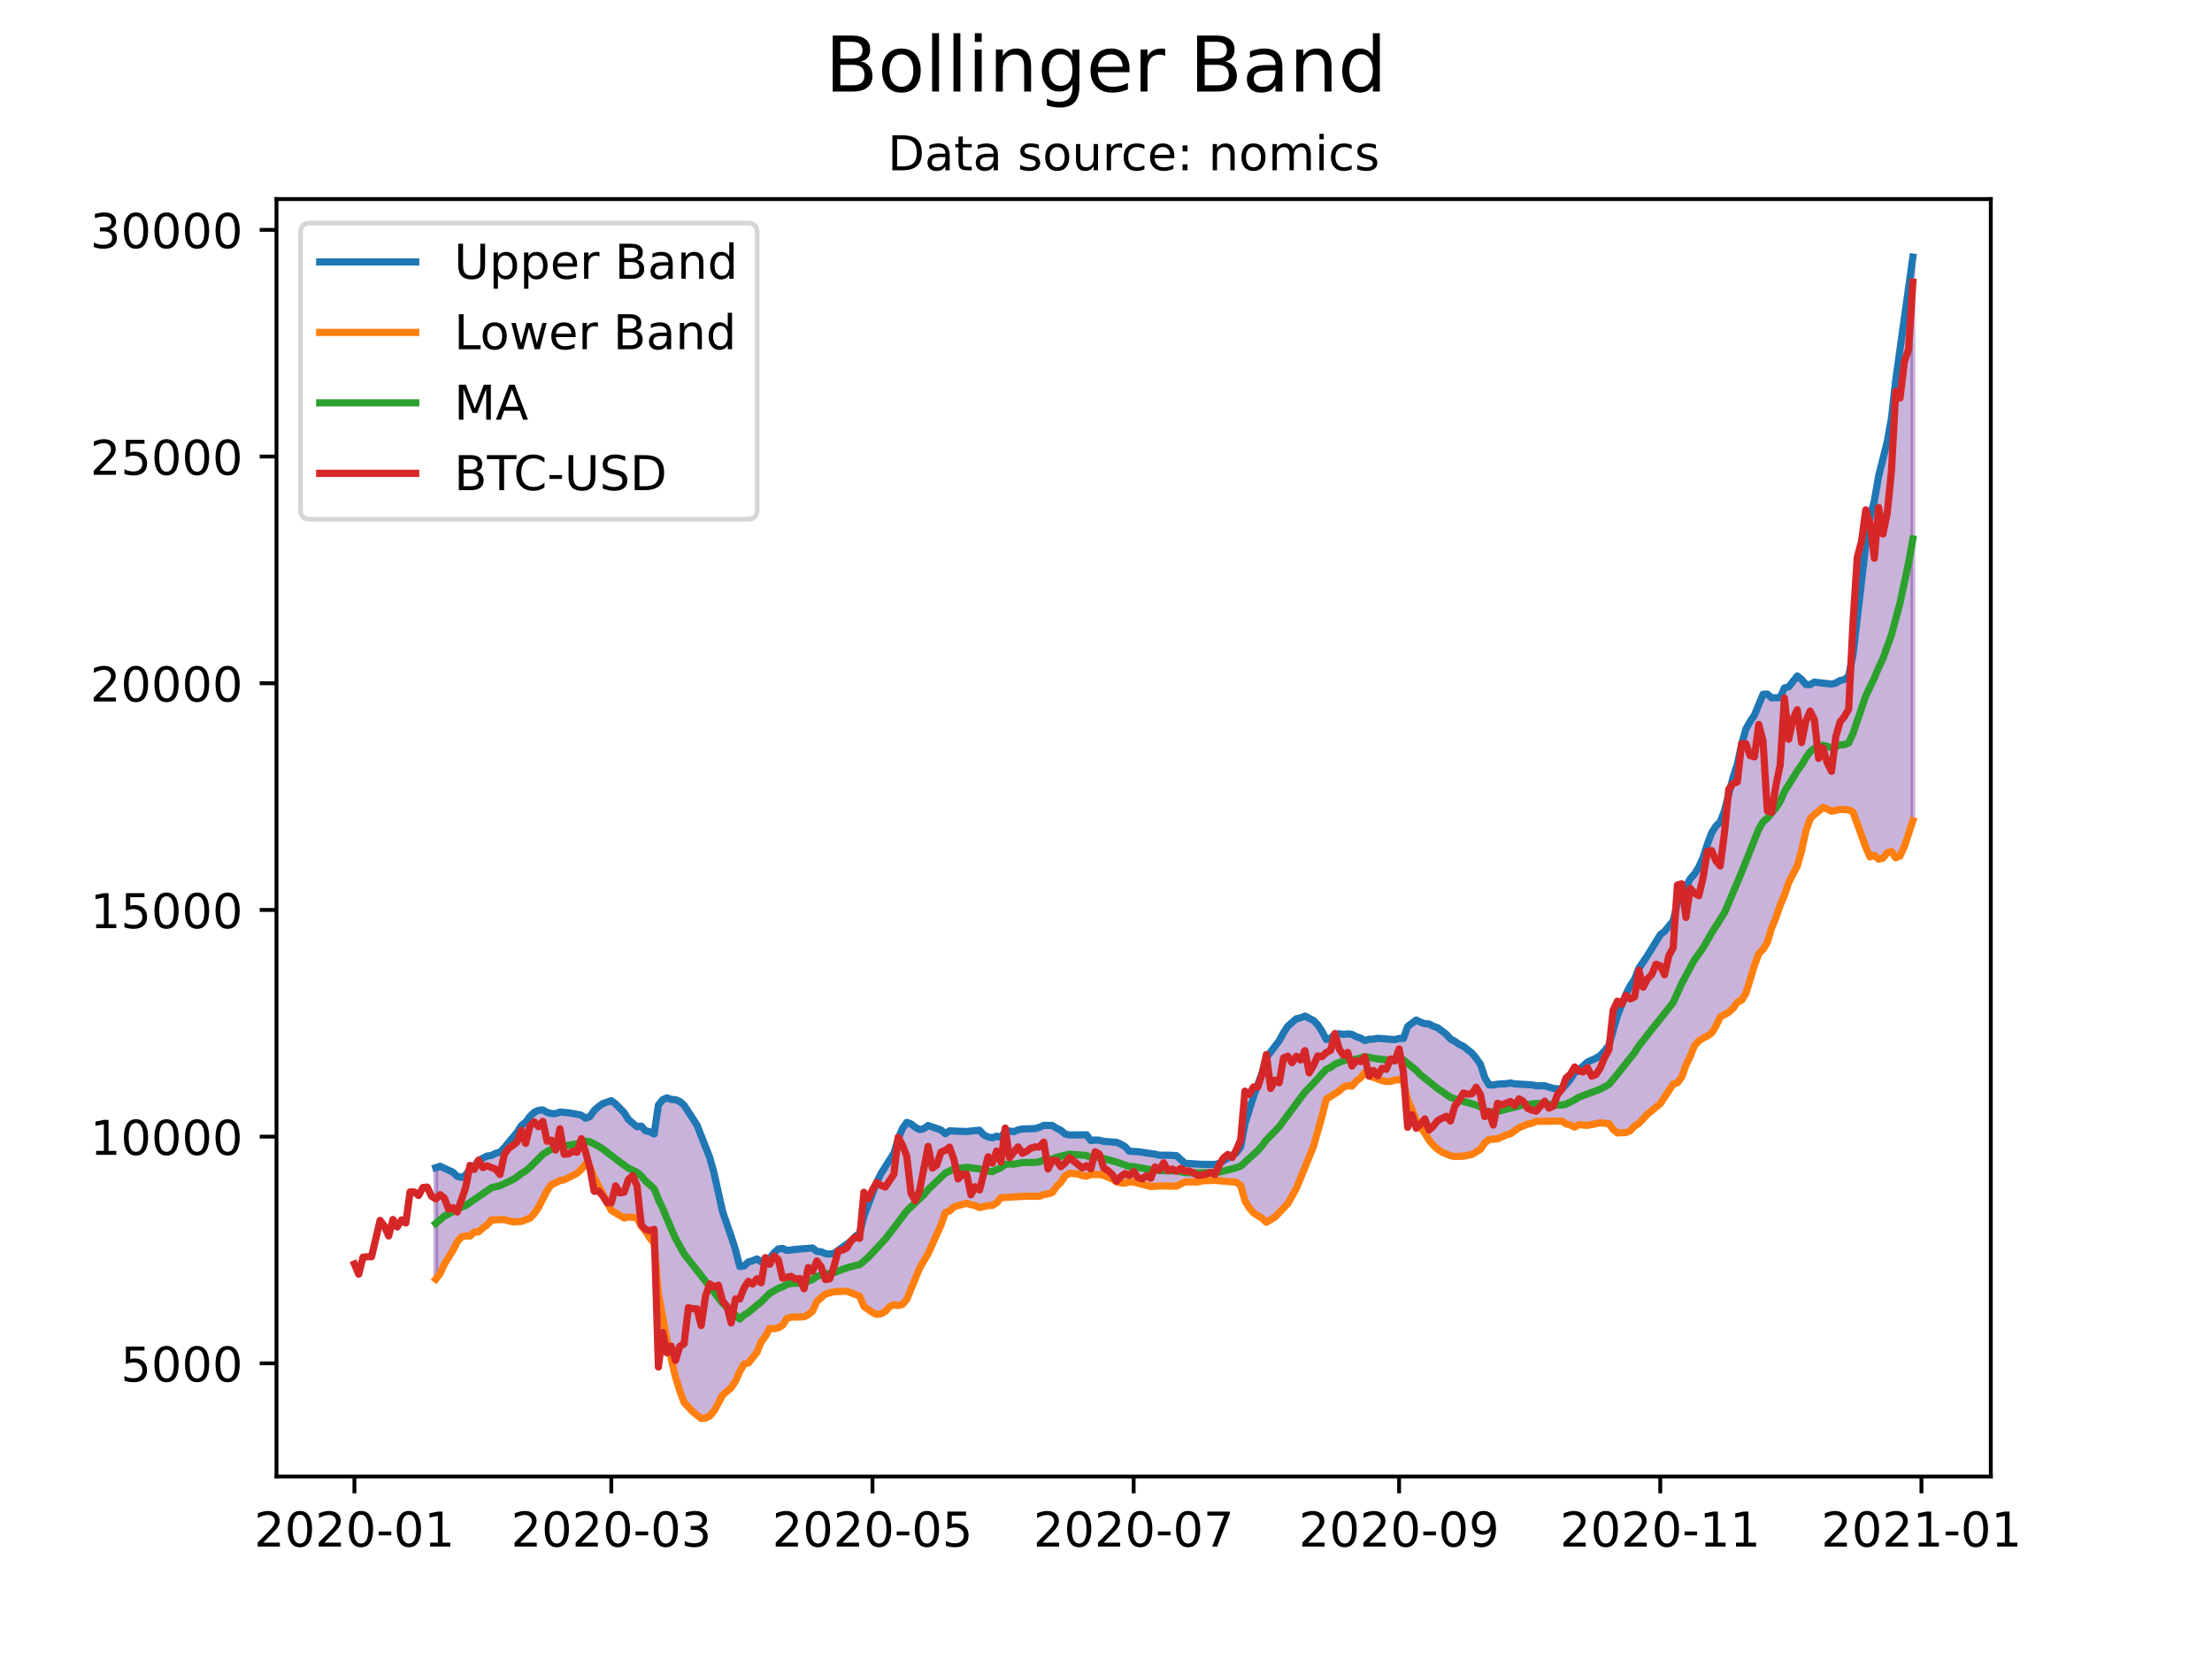 <?xml version="1.0" encoding="utf-8" standalone="no"?>
<!DOCTYPE svg PUBLIC "-//W3C//DTD SVG 1.1//EN"
  "http://www.w3.org/Graphics/SVG/1.1/DTD/svg11.dtd">
<!-- Created with matplotlib (https://matplotlib.org/) -->
<svg height="345.6pt" version="1.1" viewBox="0 0 460.8 345.6" width="460.8pt" xmlns="http://www.w3.org/2000/svg" xmlns:xlink="http://www.w3.org/1999/xlink">
 <defs>
  <style type="text/css">*{stroke-linecap:butt;stroke-linejoin:round;}</style>
 </defs>
 <g id="figure_1">
  <g id="patch_1">
   <path d="M 0 345.6 
L 460.8 345.6 
L 460.8 0 
L 0 0 
z
" style="fill:#ffffff;"/>
  </g>
  <g id="axes_1">
   <g id="patch_2">
    <path d="M 57.6 307.584 
L 414.72 307.584 
L 414.72 41.472 
L 57.6 41.472 
z
" style="fill:#ffffff;"/>
   </g>
   <g id="PolyCollection_1">
    <defs>
     <path d="M 90.779 -79.127 
L 90.779 -102.348 
L 91.671 -102.646 
L 92.563 -102.253 
L 93.455 -101.917 
L 94.347 -101.412 
L 95.239 -100.554 
L 96.13 -100.336 
L 97.022 -100.804 
L 97.914 -102.122 
L 98.806 -102.648 
L 99.698 -103.859 
L 100.59 -104.285 
L 101.482 -104.777 
L 102.374 -104.9 
L 103.266 -105.338 
L 104.158 -105.586 
L 105.05 -106.505 
L 105.941 -107.589 
L 106.833 -108.664 
L 107.725 -109.731 
L 108.617 -111.133 
L 109.509 -111.815 
L 110.401 -113.019 
L 111.293 -113.898 
L 112.185 -114.298 
L 113.077 -114.378 
L 113.969 -113.879 
L 114.861 -113.624 
L 115.752 -113.611 
L 116.644 -113.939 
L 117.536 -113.917 
L 118.428 -113.786 
L 119.32 -113.665 
L 120.212 -113.473 
L 121.104 -113.276 
L 121.996 -112.661 
L 122.888 -113 
L 123.78 -114.278 
L 124.671 -115.067 
L 125.563 -115.69 
L 126.455 -115.985 
L 127.347 -116.313 
L 128.239 -115.637 
L 129.131 -114.729 
L 130.023 -113.814 
L 130.915 -112.389 
L 131.807 -111.697 
L 132.699 -110.872 
L 133.591 -111.013 
L 134.482 -110.025 
L 135.374 -109.847 
L 136.266 -109.361 
L 137.158 -115.392 
L 138.05 -116.508 
L 138.942 -116.893 
L 139.834 -116.58 
L 140.726 -116.499 
L 141.618 -116.154 
L 142.51 -115.356 
L 143.402 -114.026 
L 144.293 -112.722 
L 145.185 -111.25 
L 146.077 -109.033 
L 146.969 -106.814 
L 147.861 -104.45 
L 148.753 -101.195 
L 149.645 -97.295 
L 150.537 -93.176 
L 151.429 -90.712 
L 152.321 -88.022 
L 153.213 -85.232 
L 154.104 -81.764 
L 154.996 -81.874 
L 155.888 -82.714 
L 156.78 -82.955 
L 157.672 -83.341 
L 158.564 -82.743 
L 159.456 -83.436 
L 160.348 -83.44 
L 161.24 -84.614 
L 162.132 -85.423 
L 163.024 -85.538 
L 163.915 -85.118 
L 164.807 -85.264 
L 165.699 -85.326 
L 166.591 -85.416 
L 167.483 -85.397 
L 168.375 -85.649 
L 169.267 -85.62 
L 170.159 -84.918 
L 171.051 -84.834 
L 171.943 -84.451 
L 172.835 -84.349 
L 173.726 -84.472 
L 174.618 -85.142 
L 175.51 -85.782 
L 176.402 -86.364 
L 177.294 -87.082 
L 178.186 -88.035 
L 179.078 -88.68 
L 179.97 -92.248 
L 180.862 -94.566 
L 181.754 -96.965 
L 182.646 -99.338 
L 183.537 -101.139 
L 184.429 -102.575 
L 185.321 -103.817 
L 186.213 -105.359 
L 187.105 -108.335 
L 187.997 -110.506 
L 188.889 -111.792 
L 189.781 -111.472 
L 190.673 -110.763 
L 191.565 -110.278 
L 192.457 -110.477 
L 193.348 -111.132 
L 194.24 -110.793 
L 195.132 -110.434 
L 196.024 -110.208 
L 196.916 -109.439 
L 197.808 -110.026 
L 198.7 -110.033 
L 199.592 -109.947 
L 200.484 -109.934 
L 201.376 -109.886 
L 202.267 -110.023 
L 203.159 -110.074 
L 204.051 -110.157 
L 204.943 -109.165 
L 205.835 -108.756 
L 206.727 -108.57 
L 207.619 -108.926 
L 208.511 -108.645 
L 209.403 -109.88 
L 210.295 -110.004 
L 211.187 -109.835 
L 212.078 -110.232 
L 212.97 -110.411 
L 213.862 -110.431 
L 214.754 -110.492 
L 215.646 -110.498 
L 216.538 -110.767 
L 217.43 -111.168 
L 218.322 -111.144 
L 219.214 -111.145 
L 220.106 -110.566 
L 220.998 -110.138 
L 221.889 -109.364 
L 222.781 -109.163 
L 223.673 -109.164 
L 224.565 -109.176 
L 225.457 -109.171 
L 226.349 -109.2 
L 227.241 -108.012 
L 228.133 -108.115 
L 229.025 -108.068 
L 229.917 -107.825 
L 230.809 -107.781 
L 231.7 -107.712 
L 232.592 -107.634 
L 233.484 -107.253 
L 234.376 -106.733 
L 235.268 -105.779 
L 236.16 -105.779 
L 237.052 -105.689 
L 237.944 -105.583 
L 238.836 -105.55 
L 239.728 -105.445 
L 240.62 -105.162 
L 241.511 -104.948 
L 242.403 -104.995 
L 243.295 -104.957 
L 244.187 -104.892 
L 245.079 -104.862 
L 245.971 -104.095 
L 246.863 -103.266 
L 247.755 -103.19 
L 248.647 -103.15 
L 249.539 -103.149 
L 250.431 -103.042 
L 251.322 -103.032 
L 252.214 -103.041 
L 253.106 -103.037 
L 253.998 -103.248 
L 254.89 -103.804 
L 255.782 -104.419 
L 256.674 -104.788 
L 257.566 -105.46 
L 258.458 -106.695 
L 259.35 -111.534 
L 260.242 -114.424 
L 261.133 -117.21 
L 262.025 -119.499 
L 262.917 -122.08 
L 263.809 -125.284 
L 264.701 -126.495 
L 265.593 -127.817 
L 266.485 -128.806 
L 267.377 -130.45 
L 268.269 -131.824 
L 269.161 -132.635 
L 270.053 -133.378 
L 270.944 -133.56 
L 271.836 -133.932 
L 272.728 -133.521 
L 273.62 -133.018 
L 274.512 -132.1 
L 275.404 -130.749 
L 276.296 -129.054 
L 277.188 -129.334 
L 278.08 -130.129 
L 278.972 -130.264 
L 279.863 -130.112 
L 280.755 -130.227 
L 281.647 -130.113 
L 282.539 -129.639 
L 283.431 -129.352 
L 284.323 -128.832 
L 285.215 -129.105 
L 286.107 -129.135 
L 286.999 -129.307 
L 287.891 -129.26 
L 288.783 -129.257 
L 289.674 -129.075 
L 290.566 -129.027 
L 291.458 -129.276 
L 292.35 -129.263 
L 293.242 -131.765 
L 294.134 -132.398 
L 295.026 -133.116 
L 295.918 -132.653 
L 296.81 -132.343 
L 297.702 -132.289 
L 298.594 -131.815 
L 299.485 -131.493 
L 300.377 -130.875 
L 301.269 -130.155 
L 302.161 -129.164 
L 303.053 -128.695 
L 303.945 -128.051 
L 304.837 -127.65 
L 305.729 -126.948 
L 306.621 -126.247 
L 307.513 -125.159 
L 308.405 -123.874 
L 309.296 -121.141 
L 310.188 -119.607 
L 311.08 -119.579 
L 311.972 -119.75 
L 312.864 -119.777 
L 313.756 -119.854 
L 314.648 -119.996 
L 315.54 -119.812 
L 316.432 -119.779 
L 317.324 -119.759 
L 318.216 -119.668 
L 319.107 -119.607 
L 319.999 -119.421 
L 320.891 -119.423 
L 321.783 -119.412 
L 322.675 -119.128 
L 323.567 -118.862 
L 324.459 -118.835 
L 325.351 -118.719 
L 326.243 -119.653 
L 327.135 -120.771 
L 328.027 -122.151 
L 328.918 -122.759 
L 329.81 -123.508 
L 330.702 -124.342 
L 331.594 -124.746 
L 332.486 -125.166 
L 333.378 -125.727 
L 334.27 -126.677 
L 335.162 -127.831 
L 336.054 -131.058 
L 336.946 -134.066 
L 337.838 -136.239 
L 338.729 -138.522 
L 339.621 -140.266 
L 340.513 -141.616 
L 341.405 -143.899 
L 342.297 -145.151 
L 343.189 -146.518 
L 344.081 -147.939 
L 344.973 -149.544 
L 345.865 -150.882 
L 346.757 -151.578 
L 347.649 -152.638 
L 348.54 -153.743 
L 349.432 -157.417 
L 350.324 -160.237 
L 351.216 -160.871 
L 352.108 -162.536 
L 353 -163.551 
L 353.892 -164.966 
L 354.784 -166.961 
L 355.676 -169.718 
L 356.568 -172.106 
L 357.459 -173.518 
L 358.351 -174.377 
L 359.243 -176.693 
L 360.135 -180.348 
L 361.027 -183.645 
L 361.919 -186.364 
L 362.811 -190.532 
L 363.703 -193.741 
L 364.595 -195.321 
L 365.487 -196.628 
L 366.379 -198.836 
L 367.27 -200.96 
L 368.162 -201.027 
L 369.054 -200.223 
L 369.946 -200.228 
L 370.838 -200.272 
L 371.73 -202.298 
L 372.622 -202.518 
L 373.514 -203.673 
L 374.406 -204.776 
L 375.298 -204.071 
L 376.19 -203.015 
L 377.081 -202.985 
L 377.973 -203.502 
L 378.865 -203.369 
L 379.757 -203.282 
L 380.649 -203.183 
L 381.541 -203.097 
L 382.433 -203.309 
L 383.325 -203.829 
L 384.217 -204.04 
L 385.109 -204.764 
L 386.001 -209.088 
L 386.892 -216.936 
L 387.784 -224.266 
L 388.676 -232.151 
L 389.568 -237.808 
L 390.46 -241.248 
L 391.352 -246.449 
L 392.244 -249.907 
L 393.136 -253.532 
L 394.028 -258.483 
L 394.92 -266.462 
L 395.812 -272.79 
L 396.703 -279.113 
L 397.595 -284.859 
L 398.487 -292.032 
L 398.487 -174.618 
L 398.487 -174.618 
L 397.595 -171.776 
L 396.703 -169.219 
L 395.812 -167.284 
L 394.92 -166.908 
L 394.028 -168.229 
L 393.136 -167.966 
L 392.244 -166.82 
L 391.352 -166.618 
L 390.46 -167.416 
L 389.568 -167.084 
L 388.676 -169.11 
L 387.784 -171.674 
L 386.892 -173.914 
L 386.001 -176.456 
L 385.109 -176.884 
L 384.217 -176.947 
L 383.325 -176.994 
L 382.433 -176.784 
L 381.541 -176.599 
L 380.649 -177.089 
L 379.757 -177.391 
L 378.865 -176.595 
L 377.973 -175.939 
L 377.081 -175.008 
L 376.19 -172.445 
L 375.298 -168.372 
L 374.406 -165.203 
L 373.514 -163.371 
L 372.622 -161.765 
L 371.73 -159.104 
L 370.838 -157.012 
L 369.946 -154.392 
L 369.054 -152.258 
L 368.162 -149.264 
L 367.27 -147.81 
L 366.379 -146.935 
L 365.487 -144.487 
L 364.595 -141.65 
L 363.703 -138.666 
L 362.811 -137.25 
L 361.919 -136.823 
L 361.027 -135.527 
L 360.135 -134.754 
L 359.243 -134.284 
L 358.351 -133.734 
L 357.459 -131.865 
L 356.568 -130.403 
L 355.676 -129.778 
L 354.784 -129.352 
L 353.892 -128.771 
L 353 -127.802 
L 352.108 -125.554 
L 351.216 -123.697 
L 350.324 -121.198 
L 349.432 -120.049 
L 348.54 -119.739 
L 347.649 -118.348 
L 346.757 -116.99 
L 345.865 -115.68 
L 344.973 -114.91 
L 344.081 -114.222 
L 343.189 -113.49 
L 342.297 -112.558 
L 341.405 -111.577 
L 340.513 -111.027 
L 339.621 -110.06 
L 338.729 -109.672 
L 337.838 -109.654 
L 336.946 -109.598 
L 336.054 -110.336 
L 335.162 -111.52 
L 334.27 -111.601 
L 333.378 -111.689 
L 332.486 -111.467 
L 331.594 -111.323 
L 330.702 -111.16 
L 329.81 -111.219 
L 328.918 -111.316 
L 328.027 -110.799 
L 327.135 -111.251 
L 326.243 -111.488 
L 325.351 -112.072 
L 324.459 -112 
L 323.567 -111.987 
L 322.675 -111.974 
L 321.783 -112.004 
L 320.891 -112.006 
L 319.999 -112.001 
L 319.107 -111.609 
L 318.216 -111.419 
L 317.324 -111.113 
L 316.432 -110.691 
L 315.54 -110.089 
L 314.648 -109.392 
L 313.756 -109.17 
L 312.864 -108.818 
L 311.972 -108.359 
L 311.08 -108.292 
L 310.188 -108.218 
L 309.296 -107.507 
L 308.405 -106.181 
L 307.513 -105.6 
L 306.621 -105.101 
L 305.729 -104.909 
L 304.837 -104.746 
L 303.945 -104.702 
L 303.053 -104.688 
L 302.161 -104.842 
L 301.269 -105.188 
L 300.377 -105.606 
L 299.485 -106.197 
L 298.594 -107.01 
L 297.702 -108.072 
L 296.81 -109.576 
L 295.918 -110.725 
L 295.026 -112.147 
L 294.134 -114.489 
L 293.242 -116.416 
L 292.35 -120.389 
L 291.458 -120.71 
L 290.566 -120.615 
L 289.674 -120.317 
L 288.783 -120.311 
L 287.891 -120.503 
L 286.999 -120.706 
L 286.107 -121.15 
L 285.215 -121.475 
L 284.323 -122.127 
L 283.431 -121.069 
L 282.539 -120.397 
L 281.647 -119.342 
L 280.755 -119.468 
L 279.863 -119.131 
L 278.972 -118.32 
L 278.08 -117.665 
L 277.188 -117.191 
L 276.296 -116.621 
L 275.404 -113.112 
L 274.512 -109.82 
L 273.62 -106.788 
L 272.728 -104.432 
L 271.836 -102.251 
L 270.944 -100.243 
L 270.053 -98.038 
L 269.161 -96.363 
L 268.269 -94.857 
L 267.377 -93.756 
L 266.485 -92.953 
L 265.593 -92.056 
L 264.701 -91.486 
L 263.809 -90.975 
L 262.917 -91.808 
L 262.025 -92.366 
L 261.133 -92.945 
L 260.242 -93.986 
L 259.35 -95.453 
L 258.458 -98.648 
L 257.566 -99.316 
L 256.674 -99.396 
L 255.782 -99.386 
L 254.89 -99.491 
L 253.998 -99.637 
L 253.106 -99.71 
L 252.214 -99.688 
L 251.322 -99.672 
L 250.431 -99.61 
L 249.539 -99.371 
L 248.647 -99.391 
L 247.755 -99.407 
L 246.863 -99.393 
L 245.971 -98.918 
L 245.079 -98.497 
L 244.187 -98.517 
L 243.295 -98.519 
L 242.403 -98.538 
L 241.511 -98.552 
L 240.62 -98.525 
L 239.728 -98.433 
L 238.836 -98.646 
L 237.944 -98.799 
L 237.052 -99.077 
L 236.16 -99.345 
L 235.268 -99.397 
L 234.376 -99.139 
L 233.484 -99.172 
L 232.592 -99.408 
L 231.7 -100.02 
L 230.809 -100.433 
L 229.917 -100.748 
L 229.025 -100.945 
L 228.133 -100.944 
L 227.241 -100.923 
L 226.349 -100.585 
L 225.457 -100.693 
L 224.565 -101.041 
L 223.673 -101.078 
L 222.781 -101.167 
L 221.889 -100.649 
L 220.998 -99.313 
L 220.106 -98.467 
L 219.214 -97.173 
L 218.322 -96.886 
L 217.43 -96.753 
L 216.538 -96.385 
L 215.646 -96.399 
L 214.754 -96.401 
L 213.862 -96.416 
L 212.97 -96.418 
L 212.078 -96.353 
L 211.187 -96.307 
L 210.295 -96.254 
L 209.403 -96.169 
L 208.511 -96.103 
L 207.619 -95.015 
L 206.727 -94.493 
L 205.835 -94.457 
L 204.943 -94.288 
L 204.051 -94.041 
L 203.159 -94.452 
L 202.267 -94.634 
L 201.376 -94.934 
L 200.484 -94.652 
L 199.592 -94.467 
L 198.7 -94.157 
L 197.808 -93.34 
L 196.916 -92.987 
L 196.024 -90.386 
L 195.132 -88.388 
L 194.24 -86.453 
L 193.348 -84.45 
L 192.457 -82.945 
L 191.565 -81.415 
L 190.673 -79.346 
L 189.781 -77.01 
L 188.889 -74.89 
L 187.997 -73.871 
L 187.105 -73.628 
L 186.213 -73.811 
L 185.321 -73.412 
L 184.429 -72.396 
L 183.537 -71.925 
L 182.646 -71.776 
L 181.754 -72.191 
L 180.862 -72.767 
L 179.97 -73.431 
L 179.078 -75.594 
L 178.186 -75.87 
L 177.294 -76.258 
L 176.402 -76.626 
L 175.51 -76.483 
L 174.618 -76.525 
L 173.726 -76.498 
L 172.835 -76.312 
L 171.943 -76.021 
L 171.051 -75.234 
L 170.159 -74.478 
L 169.267 -72.485 
L 168.375 -71.73 
L 167.483 -71.282 
L 166.591 -71.339 
L 165.699 -71.255 
L 164.807 -71.216 
L 163.915 -70.953 
L 163.024 -69.527 
L 162.132 -69.005 
L 161.24 -68.791 
L 160.348 -68.892 
L 159.456 -67.238 
L 158.564 -66.082 
L 157.672 -63.865 
L 156.78 -62.85 
L 155.888 -61.658 
L 154.996 -61.434 
L 154.104 -59.895 
L 153.213 -57.877 
L 152.321 -56.509 
L 151.429 -55.763 
L 150.537 -54.991 
L 149.645 -53.273 
L 148.753 -51.655 
L 147.861 -50.637 
L 146.969 -50.183 
L 146.077 -50.112 
L 145.185 -50.805 
L 144.293 -51.54 
L 143.402 -52.444 
L 142.51 -53.444 
L 141.618 -55.832 
L 140.726 -58.715 
L 139.834 -62.647 
L 138.942 -66.372 
L 138.05 -71.221 
L 137.158 -76.091 
L 136.266 -86.616 
L 135.374 -87.703 
L 134.482 -89.115 
L 133.591 -90.227 
L 132.699 -91.928 
L 131.807 -92.055 
L 130.915 -92.078 
L 130.023 -91.863 
L 129.131 -92.314 
L 128.239 -92.887 
L 127.347 -93.459 
L 126.455 -95.025 
L 125.563 -96.83 
L 124.671 -98.573 
L 123.78 -100.308 
L 122.888 -102.481 
L 121.996 -103.096 
L 121.104 -102.015 
L 120.212 -101.183 
L 119.32 -100.671 
L 118.428 -100.246 
L 117.536 -99.83 
L 116.644 -99.686 
L 115.752 -99.169 
L 114.861 -98.836 
L 113.969 -97.603 
L 113.077 -95.873 
L 112.185 -94.065 
L 111.293 -92.778 
L 110.401 -91.836 
L 109.509 -91.54 
L 108.617 -91.153 
L 107.725 -91.125 
L 106.833 -91.062 
L 105.941 -91.273 
L 105.05 -91.54 
L 104.158 -91.609 
L 103.266 -91.493 
L 102.374 -91.458 
L 101.482 -90.428 
L 100.59 -89.794 
L 99.698 -88.982 
L 98.806 -88.957 
L 97.914 -88.096 
L 97.022 -88.148 
L 96.13 -87.926 
L 95.239 -86.907 
L 94.347 -85.118 
L 93.455 -83.59 
L 92.563 -82.255 
L 91.671 -80.273 
L 90.779 -79.127 
z
" id="m663f1e17af" style="stroke:#4b0082;stroke-opacity:0.3;"/>
    </defs>
    <g clip-path="url(#p6e741fb0d0)">
     <use style="fill:#4b0082;fill-opacity:0.3;stroke:#4b0082;stroke-opacity:0.3;" x="0" xlink:href="#m663f1e17af" y="345.6"/>
    </g>
   </g>
   <g id="matplotlib.axis_1">
    <g id="xtick_1">
     <g id="line2d_1">
      <defs>
       <path d="M 0 0 
L 0 3.5 
" id="m1983628f4b" style="stroke:#000000;stroke-width:0.8;"/>
      </defs>
      <g>
       <use style="stroke:#000000;stroke-width:0.8;" x="73.833" xlink:href="#m1983628f4b" y="307.584"/>
      </g>
     </g>
     <g id="text_1">
      <!-- 2020-01 -->
      <g transform="translate(52.941 322.182)scale(0.1 -0.1)">
       <defs>
        <path d="M 19.188 8.297 
L 53.609 8.297 
L 53.609 0 
L 7.328 0 
L 7.328 8.297 
Q 12.938 14.109 22.625 23.891 
Q 32.328 33.688 34.812 36.531 
Q 39.547 41.844 41.422 45.531 
Q 43.312 49.219 43.312 52.781 
Q 43.312 58.594 39.234 62.25 
Q 35.156 65.922 28.609 65.922 
Q 23.969 65.922 18.812 64.312 
Q 13.672 62.703 7.812 59.422 
L 7.812 69.391 
Q 13.766 71.781 18.938 73 
Q 24.125 74.219 28.422 74.219 
Q 39.75 74.219 46.484 68.547 
Q 53.219 62.891 53.219 53.422 
Q 53.219 48.922 51.531 44.891 
Q 49.859 40.875 45.406 35.406 
Q 44.188 33.984 37.641 27.219 
Q 31.109 20.453 19.188 8.297 
z
" id="DejaVuSans-50"/>
        <path d="M 31.781 66.406 
Q 24.172 66.406 20.328 58.906 
Q 16.5 51.422 16.5 36.375 
Q 16.5 21.391 20.328 13.891 
Q 24.172 6.391 31.781 6.391 
Q 39.453 6.391 43.281 13.891 
Q 47.125 21.391 47.125 36.375 
Q 47.125 51.422 43.281 58.906 
Q 39.453 66.406 31.781 66.406 
z
M 31.781 74.219 
Q 44.047 74.219 50.516 64.516 
Q 56.984 54.828 56.984 36.375 
Q 56.984 17.969 50.516 8.266 
Q 44.047 -1.422 31.781 -1.422 
Q 19.531 -1.422 13.062 8.266 
Q 6.594 17.969 6.594 36.375 
Q 6.594 54.828 13.062 64.516 
Q 19.531 74.219 31.781 74.219 
z
" id="DejaVuSans-48"/>
        <path d="M 4.891 31.391 
L 31.203 31.391 
L 31.203 23.391 
L 4.891 23.391 
z
" id="DejaVuSans-45"/>
        <path d="M 12.406 8.297 
L 28.516 8.297 
L 28.516 63.922 
L 10.984 60.406 
L 10.984 69.391 
L 28.422 72.906 
L 38.281 72.906 
L 38.281 8.297 
L 54.391 8.297 
L 54.391 0 
L 12.406 0 
z
" id="DejaVuSans-49"/>
       </defs>
       <use xlink:href="#DejaVuSans-50"/>
       <use x="63.623" xlink:href="#DejaVuSans-48"/>
       <use x="127.246" xlink:href="#DejaVuSans-50"/>
       <use x="190.869" xlink:href="#DejaVuSans-48"/>
       <use x="254.492" xlink:href="#DejaVuSans-45"/>
       <use x="290.576" xlink:href="#DejaVuSans-48"/>
       <use x="354.199" xlink:href="#DejaVuSans-49"/>
      </g>
     </g>
    </g>
    <g id="xtick_2">
     <g id="line2d_2">
      <g>
       <use style="stroke:#000000;stroke-width:0.8;" x="127.347" xlink:href="#m1983628f4b" y="307.584"/>
      </g>
     </g>
     <g id="text_2">
      <!-- 2020-03 -->
      <g transform="translate(106.456 322.182)scale(0.1 -0.1)">
       <defs>
        <path d="M 40.578 39.312 
Q 47.656 37.797 51.625 33 
Q 55.609 28.219 55.609 21.188 
Q 55.609 10.406 48.188 4.484 
Q 40.766 -1.422 27.094 -1.422 
Q 22.516 -1.422 17.656 -0.516 
Q 12.797 0.391 7.625 2.203 
L 7.625 11.719 
Q 11.719 9.328 16.594 8.109 
Q 21.484 6.891 26.812 6.891 
Q 36.078 6.891 40.938 10.547 
Q 45.797 14.203 45.797 21.188 
Q 45.797 27.641 41.281 31.266 
Q 36.766 34.906 28.719 34.906 
L 20.219 34.906 
L 20.219 43.016 
L 29.109 43.016 
Q 36.375 43.016 40.234 45.922 
Q 44.094 48.828 44.094 54.297 
Q 44.094 59.906 40.109 62.906 
Q 36.141 65.922 28.719 65.922 
Q 24.656 65.922 20.016 65.031 
Q 15.375 64.156 9.812 62.312 
L 9.812 71.094 
Q 15.438 72.656 20.344 73.438 
Q 25.25 74.219 29.594 74.219 
Q 40.828 74.219 47.359 69.109 
Q 53.906 64.016 53.906 55.328 
Q 53.906 49.266 50.438 45.094 
Q 46.969 40.922 40.578 39.312 
z
" id="DejaVuSans-51"/>
       </defs>
       <use xlink:href="#DejaVuSans-50"/>
       <use x="63.623" xlink:href="#DejaVuSans-48"/>
       <use x="127.246" xlink:href="#DejaVuSans-50"/>
       <use x="190.869" xlink:href="#DejaVuSans-48"/>
       <use x="254.492" xlink:href="#DejaVuSans-45"/>
       <use x="290.576" xlink:href="#DejaVuSans-48"/>
       <use x="354.199" xlink:href="#DejaVuSans-51"/>
      </g>
     </g>
    </g>
    <g id="xtick_3">
     <g id="line2d_3">
      <g>
       <use style="stroke:#000000;stroke-width:0.8;" x="181.754" xlink:href="#m1983628f4b" y="307.584"/>
      </g>
     </g>
     <g id="text_3">
      <!-- 2020-05 -->
      <g transform="translate(160.862 322.182)scale(0.1 -0.1)">
       <defs>
        <path d="M 10.797 72.906 
L 49.516 72.906 
L 49.516 64.594 
L 19.828 64.594 
L 19.828 46.734 
Q 21.969 47.469 24.109 47.828 
Q 26.266 48.188 28.422 48.188 
Q 40.625 48.188 47.75 41.5 
Q 54.891 34.812 54.891 23.391 
Q 54.891 11.625 47.562 5.094 
Q 40.234 -1.422 26.906 -1.422 
Q 22.312 -1.422 17.547 -0.641 
Q 12.797 0.141 7.719 1.703 
L 7.719 11.625 
Q 12.109 9.234 16.797 8.062 
Q 21.484 6.891 26.703 6.891 
Q 35.156 6.891 40.078 11.328 
Q 45.016 15.766 45.016 23.391 
Q 45.016 31 40.078 35.438 
Q 35.156 39.891 26.703 39.891 
Q 22.75 39.891 18.812 39.016 
Q 14.891 38.141 10.797 36.281 
z
" id="DejaVuSans-53"/>
       </defs>
       <use xlink:href="#DejaVuSans-50"/>
       <use x="63.623" xlink:href="#DejaVuSans-48"/>
       <use x="127.246" xlink:href="#DejaVuSans-50"/>
       <use x="190.869" xlink:href="#DejaVuSans-48"/>
       <use x="254.492" xlink:href="#DejaVuSans-45"/>
       <use x="290.576" xlink:href="#DejaVuSans-48"/>
       <use x="354.199" xlink:href="#DejaVuSans-53"/>
      </g>
     </g>
    </g>
    <g id="xtick_4">
     <g id="line2d_4">
      <g>
       <use style="stroke:#000000;stroke-width:0.8;" x="236.16" xlink:href="#m1983628f4b" y="307.584"/>
      </g>
     </g>
     <g id="text_4">
      <!-- 2020-07 -->
      <g transform="translate(215.269 322.182)scale(0.1 -0.1)">
       <defs>
        <path d="M 8.203 72.906 
L 55.078 72.906 
L 55.078 68.703 
L 28.609 0 
L 18.312 0 
L 43.219 64.594 
L 8.203 64.594 
z
" id="DejaVuSans-55"/>
       </defs>
       <use xlink:href="#DejaVuSans-50"/>
       <use x="63.623" xlink:href="#DejaVuSans-48"/>
       <use x="127.246" xlink:href="#DejaVuSans-50"/>
       <use x="190.869" xlink:href="#DejaVuSans-48"/>
       <use x="254.492" xlink:href="#DejaVuSans-45"/>
       <use x="290.576" xlink:href="#DejaVuSans-48"/>
       <use x="354.199" xlink:href="#DejaVuSans-55"/>
      </g>
     </g>
    </g>
    <g id="xtick_5">
     <g id="line2d_5">
      <g>
       <use style="stroke:#000000;stroke-width:0.8;" x="291.458" xlink:href="#m1983628f4b" y="307.584"/>
      </g>
     </g>
     <g id="text_5">
      <!-- 2020-09 -->
      <g transform="translate(270.567 322.182)scale(0.1 -0.1)">
       <defs>
        <path d="M 10.984 1.516 
L 10.984 10.5 
Q 14.703 8.734 18.5 7.812 
Q 22.312 6.891 25.984 6.891 
Q 35.75 6.891 40.891 13.453 
Q 46.047 20.016 46.781 33.406 
Q 43.953 29.203 39.594 26.953 
Q 35.25 24.703 29.984 24.703 
Q 19.047 24.703 12.672 31.312 
Q 6.297 37.938 6.297 49.422 
Q 6.297 60.641 12.938 67.422 
Q 19.578 74.219 30.609 74.219 
Q 43.266 74.219 49.922 64.516 
Q 56.594 54.828 56.594 36.375 
Q 56.594 19.141 48.406 8.859 
Q 40.234 -1.422 26.422 -1.422 
Q 22.703 -1.422 18.891 -0.688 
Q 15.094 0.047 10.984 1.516 
z
M 30.609 32.422 
Q 37.25 32.422 41.125 36.953 
Q 45.016 41.5 45.016 49.422 
Q 45.016 57.281 41.125 61.844 
Q 37.25 66.406 30.609 66.406 
Q 23.969 66.406 20.094 61.844 
Q 16.219 57.281 16.219 49.422 
Q 16.219 41.5 20.094 36.953 
Q 23.969 32.422 30.609 32.422 
z
" id="DejaVuSans-57"/>
       </defs>
       <use xlink:href="#DejaVuSans-50"/>
       <use x="63.623" xlink:href="#DejaVuSans-48"/>
       <use x="127.246" xlink:href="#DejaVuSans-50"/>
       <use x="190.869" xlink:href="#DejaVuSans-48"/>
       <use x="254.492" xlink:href="#DejaVuSans-45"/>
       <use x="290.576" xlink:href="#DejaVuSans-48"/>
       <use x="354.199" xlink:href="#DejaVuSans-57"/>
      </g>
     </g>
    </g>
    <g id="xtick_6">
     <g id="line2d_6">
      <g>
       <use style="stroke:#000000;stroke-width:0.8;" x="345.865" xlink:href="#m1983628f4b" y="307.584"/>
      </g>
     </g>
     <g id="text_6">
      <!-- 2020-11 -->
      <g transform="translate(324.973 322.182)scale(0.1 -0.1)">
       <use xlink:href="#DejaVuSans-50"/>
       <use x="63.623" xlink:href="#DejaVuSans-48"/>
       <use x="127.246" xlink:href="#DejaVuSans-50"/>
       <use x="190.869" xlink:href="#DejaVuSans-48"/>
       <use x="254.492" xlink:href="#DejaVuSans-45"/>
       <use x="290.576" xlink:href="#DejaVuSans-49"/>
       <use x="354.199" xlink:href="#DejaVuSans-49"/>
      </g>
     </g>
    </g>
    <g id="xtick_7">
     <g id="line2d_7">
      <g>
       <use style="stroke:#000000;stroke-width:0.8;" x="400.271" xlink:href="#m1983628f4b" y="307.584"/>
      </g>
     </g>
     <g id="text_7">
      <!-- 2021-01 -->
      <g transform="translate(379.38 322.182)scale(0.1 -0.1)">
       <use xlink:href="#DejaVuSans-50"/>
       <use x="63.623" xlink:href="#DejaVuSans-48"/>
       <use x="127.246" xlink:href="#DejaVuSans-50"/>
       <use x="190.869" xlink:href="#DejaVuSans-49"/>
       <use x="254.492" xlink:href="#DejaVuSans-45"/>
       <use x="290.576" xlink:href="#DejaVuSans-48"/>
       <use x="354.199" xlink:href="#DejaVuSans-49"/>
      </g>
     </g>
    </g>
   </g>
   <g id="matplotlib.axis_2">
    <g id="ytick_1">
     <g id="line2d_8">
      <defs>
       <path d="M 0 0 
L -3.5 0 
" id="m397f5683bb" style="stroke:#000000;stroke-width:0.8;"/>
      </defs>
      <g>
       <use style="stroke:#000000;stroke-width:0.8;" x="57.6" xlink:href="#m397f5683bb" y="284.004"/>
      </g>
     </g>
     <g id="text_8">
      <!-- 5000 -->
      <g transform="translate(25.15 287.803)scale(0.1 -0.1)">
       <use xlink:href="#DejaVuSans-53"/>
       <use x="63.623" xlink:href="#DejaVuSans-48"/>
       <use x="127.246" xlink:href="#DejaVuSans-48"/>
       <use x="190.869" xlink:href="#DejaVuSans-48"/>
      </g>
     </g>
    </g>
    <g id="ytick_2">
     <g id="line2d_9">
      <g>
       <use style="stroke:#000000;stroke-width:0.8;" x="57.6" xlink:href="#m397f5683bb" y="236.78"/>
      </g>
     </g>
     <g id="text_9">
      <!-- 10000 -->
      <g transform="translate(18.788 240.579)scale(0.1 -0.1)">
       <use xlink:href="#DejaVuSans-49"/>
       <use x="63.623" xlink:href="#DejaVuSans-48"/>
       <use x="127.246" xlink:href="#DejaVuSans-48"/>
       <use x="190.869" xlink:href="#DejaVuSans-48"/>
       <use x="254.492" xlink:href="#DejaVuSans-48"/>
      </g>
     </g>
    </g>
    <g id="ytick_3">
     <g id="line2d_10">
      <g>
       <use style="stroke:#000000;stroke-width:0.8;" x="57.6" xlink:href="#m397f5683bb" y="189.555"/>
      </g>
     </g>
     <g id="text_10">
      <!-- 15000 -->
      <g transform="translate(18.788 193.355)scale(0.1 -0.1)">
       <use xlink:href="#DejaVuSans-49"/>
       <use x="63.623" xlink:href="#DejaVuSans-53"/>
       <use x="127.246" xlink:href="#DejaVuSans-48"/>
       <use x="190.869" xlink:href="#DejaVuSans-48"/>
       <use x="254.492" xlink:href="#DejaVuSans-48"/>
      </g>
     </g>
    </g>
    <g id="ytick_4">
     <g id="line2d_11">
      <g>
       <use style="stroke:#000000;stroke-width:0.8;" x="57.6" xlink:href="#m397f5683bb" y="142.331"/>
      </g>
     </g>
     <g id="text_11">
      <!-- 20000 -->
      <g transform="translate(18.788 146.13)scale(0.1 -0.1)">
       <use xlink:href="#DejaVuSans-50"/>
       <use x="63.623" xlink:href="#DejaVuSans-48"/>
       <use x="127.246" xlink:href="#DejaVuSans-48"/>
       <use x="190.869" xlink:href="#DejaVuSans-48"/>
       <use x="254.492" xlink:href="#DejaVuSans-48"/>
      </g>
     </g>
    </g>
    <g id="ytick_5">
     <g id="line2d_12">
      <g>
       <use style="stroke:#000000;stroke-width:0.8;" x="57.6" xlink:href="#m397f5683bb" y="95.107"/>
      </g>
     </g>
     <g id="text_12">
      <!-- 25000 -->
      <g transform="translate(18.788 98.906)scale(0.1 -0.1)">
       <use xlink:href="#DejaVuSans-50"/>
       <use x="63.623" xlink:href="#DejaVuSans-53"/>
       <use x="127.246" xlink:href="#DejaVuSans-48"/>
       <use x="190.869" xlink:href="#DejaVuSans-48"/>
       <use x="254.492" xlink:href="#DejaVuSans-48"/>
      </g>
     </g>
    </g>
    <g id="ytick_6">
     <g id="line2d_13">
      <g>
       <use style="stroke:#000000;stroke-width:0.8;" x="57.6" xlink:href="#m397f5683bb" y="47.883"/>
      </g>
     </g>
     <g id="text_13">
      <!-- 30000 -->
      <g transform="translate(18.788 51.682)scale(0.1 -0.1)">
       <use xlink:href="#DejaVuSans-51"/>
       <use x="63.623" xlink:href="#DejaVuSans-48"/>
       <use x="127.246" xlink:href="#DejaVuSans-48"/>
       <use x="190.869" xlink:href="#DejaVuSans-48"/>
       <use x="254.492" xlink:href="#DejaVuSans-48"/>
      </g>
     </g>
    </g>
   </g>
   <g id="line2d_14">
    <path clip-path="url(#p6e741fb0d0)" d="M 90.779 243.252 
L 91.671 242.954 
L 94.347 244.188 
L 95.239 245.046 
L 96.13 245.264 
L 97.022 244.796 
L 97.914 243.478 
L 98.806 242.952 
L 99.698 241.741 
L 101.482 240.823 
L 102.374 240.7 
L 103.266 240.262 
L 104.158 240.014 
L 105.05 239.095 
L 107.725 235.869 
L 108.617 234.467 
L 109.509 233.785 
L 110.401 232.581 
L 111.293 231.702 
L 112.185 231.302 
L 113.077 231.222 
L 113.969 231.721 
L 114.861 231.976 
L 115.752 231.989 
L 116.644 231.661 
L 118.428 231.814 
L 120.212 232.127 
L 121.104 232.324 
L 121.996 232.939 
L 122.888 232.6 
L 123.78 231.322 
L 124.671 230.533 
L 125.563 229.91 
L 127.347 229.287 
L 128.239 229.963 
L 130.023 231.786 
L 130.915 233.211 
L 132.699 234.728 
L 133.591 234.587 
L 134.482 235.575 
L 135.374 235.753 
L 136.266 236.239 
L 137.158 230.208 
L 138.05 229.092 
L 138.942 228.707 
L 139.834 229.02 
L 140.726 229.101 
L 141.618 229.446 
L 142.51 230.244 
L 145.185 234.35 
L 147.861 241.15 
L 148.753 244.405 
L 150.537 252.424 
L 152.321 257.578 
L 153.213 260.368 
L 154.104 263.836 
L 154.996 263.726 
L 155.888 262.886 
L 156.78 262.645 
L 157.672 262.259 
L 158.564 262.857 
L 159.456 262.164 
L 160.348 262.16 
L 161.24 260.986 
L 162.132 260.177 
L 163.024 260.062 
L 163.915 260.482 
L 165.699 260.274 
L 169.267 259.98 
L 170.159 260.682 
L 171.051 260.766 
L 171.943 261.149 
L 172.835 261.251 
L 173.726 261.128 
L 177.294 258.518 
L 178.186 257.565 
L 179.078 256.92 
L 179.97 253.352 
L 182.646 246.262 
L 183.537 244.461 
L 186.213 240.241 
L 187.105 237.265 
L 187.997 235.094 
L 188.889 233.808 
L 189.781 234.128 
L 190.673 234.837 
L 191.565 235.322 
L 192.457 235.123 
L 193.348 234.468 
L 196.024 235.392 
L 196.916 236.161 
L 197.808 235.574 
L 199.592 235.653 
L 201.376 235.714 
L 203.159 235.526 
L 204.051 235.443 
L 204.943 236.435 
L 205.835 236.844 
L 206.727 237.03 
L 207.619 236.674 
L 208.511 236.955 
L 209.403 235.72 
L 210.295 235.596 
L 211.187 235.765 
L 212.078 235.368 
L 212.97 235.189 
L 215.646 235.102 
L 216.538 234.833 
L 217.43 234.432 
L 219.214 234.455 
L 220.106 235.034 
L 220.998 235.462 
L 221.889 236.236 
L 222.781 236.437 
L 226.349 236.4 
L 227.241 237.588 
L 228.133 237.485 
L 229.025 237.532 
L 229.917 237.775 
L 232.592 237.966 
L 233.484 238.347 
L 234.376 238.867 
L 235.268 239.821 
L 237.052 239.911 
L 240.62 240.438 
L 241.511 240.652 
L 243.295 240.643 
L 245.079 240.738 
L 246.863 242.334 
L 250.431 242.558 
L 253.106 242.563 
L 253.998 242.352 
L 257.566 240.14 
L 258.458 238.905 
L 259.35 234.066 
L 261.133 228.39 
L 262.917 223.52 
L 263.809 220.316 
L 266.485 216.794 
L 267.377 215.15 
L 268.269 213.776 
L 270.053 212.222 
L 270.944 212.04 
L 271.836 211.668 
L 273.62 212.582 
L 274.512 213.5 
L 275.404 214.851 
L 276.296 216.546 
L 277.188 216.266 
L 278.08 215.471 
L 278.972 215.336 
L 279.863 215.488 
L 280.755 215.373 
L 281.647 215.487 
L 282.539 215.961 
L 283.431 216.248 
L 284.323 216.768 
L 285.215 216.495 
L 286.107 216.465 
L 286.999 216.293 
L 290.566 216.573 
L 291.458 216.324 
L 292.35 216.337 
L 293.242 213.835 
L 295.026 212.484 
L 295.918 212.947 
L 296.81 213.257 
L 297.702 213.311 
L 298.594 213.785 
L 299.485 214.107 
L 301.269 215.445 
L 302.161 216.436 
L 303.053 216.905 
L 303.945 217.549 
L 304.837 217.95 
L 306.621 219.353 
L 307.513 220.441 
L 308.405 221.726 
L 309.296 224.459 
L 310.188 225.993 
L 311.08 226.021 
L 311.972 225.85 
L 313.756 225.746 
L 314.648 225.604 
L 315.54 225.788 
L 319.107 225.993 
L 319.999 226.179 
L 321.783 226.188 
L 323.567 226.738 
L 325.351 226.881 
L 326.243 225.947 
L 327.135 224.829 
L 328.027 223.449 
L 328.918 222.841 
L 330.702 221.258 
L 332.486 220.434 
L 333.378 219.873 
L 334.27 218.923 
L 335.162 217.769 
L 336.946 211.534 
L 338.729 207.078 
L 339.621 205.334 
L 340.513 203.984 
L 341.405 201.701 
L 343.189 199.082 
L 345.865 194.718 
L 346.757 194.022 
L 348.54 191.857 
L 349.432 188.183 
L 350.324 185.363 
L 351.216 184.729 
L 352.108 183.064 
L 353 182.049 
L 353.892 180.634 
L 354.784 178.639 
L 355.676 175.882 
L 356.568 173.494 
L 357.459 172.082 
L 358.351 171.223 
L 359.243 168.907 
L 361.027 161.955 
L 361.919 159.236 
L 362.811 155.068 
L 363.703 151.859 
L 364.595 150.279 
L 365.487 148.972 
L 367.27 144.64 
L 368.162 144.573 
L 369.054 145.377 
L 370.838 145.328 
L 371.73 143.302 
L 372.622 143.082 
L 374.406 140.824 
L 375.298 141.529 
L 376.19 142.585 
L 377.081 142.615 
L 377.973 142.098 
L 380.649 142.417 
L 381.541 142.503 
L 382.433 142.291 
L 383.325 141.771 
L 384.217 141.56 
L 385.109 140.836 
L 386.001 136.512 
L 388.676 113.449 
L 389.568 107.792 
L 390.46 104.352 
L 391.352 99.151 
L 393.136 92.068 
L 394.028 87.117 
L 394.92 79.138 
L 398.487 53.568 
L 398.487 53.568 
" style="fill:none;stroke:#1f77b4;stroke-linecap:square;stroke-width:1.5;"/>
   </g>
   <g id="line2d_15">
    <path clip-path="url(#p6e741fb0d0)" d="M 90.779 266.473 
L 91.671 265.327 
L 92.563 263.345 
L 94.347 260.482 
L 95.239 258.693 
L 96.13 257.674 
L 97.022 257.452 
L 97.914 257.504 
L 98.806 256.643 
L 99.698 256.618 
L 100.59 255.806 
L 101.482 255.172 
L 102.374 254.142 
L 105.05 254.06 
L 106.833 254.538 
L 108.617 254.447 
L 110.401 253.764 
L 111.293 252.822 
L 112.185 251.535 
L 113.969 247.997 
L 114.861 246.764 
L 115.752 246.431 
L 116.644 245.914 
L 117.536 245.77 
L 120.212 244.417 
L 121.104 243.585 
L 121.996 242.504 
L 122.888 243.119 
L 123.78 245.292 
L 127.347 252.141 
L 130.023 253.737 
L 130.915 253.522 
L 132.699 253.672 
L 133.591 255.373 
L 134.482 256.485 
L 135.374 257.897 
L 136.266 258.984 
L 137.158 269.509 
L 138.942 279.228 
L 140.726 286.885 
L 141.618 289.768 
L 142.51 292.156 
L 144.293 294.06 
L 146.077 295.488 
L 146.969 295.417 
L 147.861 294.963 
L 148.753 293.945 
L 150.537 290.609 
L 152.321 289.091 
L 153.213 287.723 
L 154.104 285.705 
L 154.996 284.166 
L 155.888 283.942 
L 157.672 281.735 
L 158.564 279.518 
L 159.456 278.362 
L 160.348 276.708 
L 161.24 276.809 
L 162.132 276.595 
L 163.024 276.073 
L 163.915 274.647 
L 164.807 274.384 
L 167.483 274.318 
L 168.375 273.87 
L 169.267 273.115 
L 170.159 271.122 
L 171.943 269.579 
L 173.726 269.102 
L 176.402 268.974 
L 179.078 270.006 
L 179.97 272.169 
L 181.754 273.409 
L 182.646 273.824 
L 183.537 273.675 
L 184.429 273.204 
L 185.321 272.188 
L 186.213 271.789 
L 187.105 271.972 
L 187.997 271.729 
L 188.889 270.71 
L 191.565 264.185 
L 193.348 261.15 
L 196.024 255.214 
L 196.916 252.613 
L 197.808 252.26 
L 198.7 251.443 
L 199.592 251.133 
L 201.376 250.666 
L 202.267 250.966 
L 203.159 251.148 
L 204.051 251.559 
L 205.835 251.143 
L 206.727 251.107 
L 207.619 250.585 
L 208.511 249.497 
L 213.862 249.184 
L 216.538 249.215 
L 217.43 248.847 
L 218.322 248.714 
L 219.214 248.427 
L 220.106 247.133 
L 220.998 246.287 
L 221.889 244.951 
L 222.781 244.433 
L 224.565 244.559 
L 225.457 244.907 
L 226.349 245.015 
L 227.241 244.677 
L 229.025 244.655 
L 229.917 244.852 
L 231.7 245.58 
L 232.592 246.192 
L 233.484 246.428 
L 234.376 246.461 
L 235.268 246.203 
L 236.16 246.255 
L 238.836 246.954 
L 239.728 247.167 
L 241.511 247.048 
L 245.079 247.103 
L 246.863 246.207 
L 249.539 246.229 
L 250.431 245.99 
L 253.106 245.89 
L 257.566 246.284 
L 258.458 246.952 
L 259.35 250.147 
L 260.242 251.614 
L 261.133 252.655 
L 262.917 253.792 
L 263.809 254.625 
L 265.593 253.544 
L 268.269 250.743 
L 270.053 247.562 
L 273.62 238.812 
L 275.404 232.488 
L 276.296 228.979 
L 278.972 227.28 
L 279.863 226.469 
L 280.755 226.132 
L 281.647 226.258 
L 282.539 225.203 
L 283.431 224.531 
L 284.323 223.473 
L 285.215 224.125 
L 287.891 225.097 
L 288.783 225.289 
L 289.674 225.283 
L 290.566 224.985 
L 291.458 224.89 
L 292.35 225.211 
L 293.242 229.184 
L 294.134 231.111 
L 295.026 233.453 
L 295.918 234.875 
L 296.81 236.024 
L 297.702 237.528 
L 298.594 238.59 
L 299.485 239.403 
L 300.377 239.994 
L 302.161 240.758 
L 303.053 240.912 
L 304.837 240.854 
L 306.621 240.499 
L 308.405 239.419 
L 309.296 238.093 
L 310.188 237.382 
L 311.972 237.241 
L 313.756 236.43 
L 314.648 236.208 
L 316.432 234.909 
L 318.216 234.181 
L 319.107 233.991 
L 319.999 233.599 
L 325.351 233.528 
L 326.243 234.112 
L 327.135 234.349 
L 328.027 234.801 
L 328.918 234.284 
L 330.702 234.44 
L 333.378 233.911 
L 335.162 234.08 
L 336.054 235.264 
L 336.946 236.002 
L 338.729 235.928 
L 339.621 235.54 
L 340.513 234.573 
L 341.405 234.023 
L 343.189 232.11 
L 345.865 229.92 
L 348.54 225.861 
L 349.432 225.551 
L 350.324 224.402 
L 351.216 221.903 
L 352.108 220.046 
L 353 217.798 
L 353.892 216.829 
L 354.784 216.248 
L 355.676 215.822 
L 356.568 215.197 
L 357.459 213.735 
L 358.351 211.866 
L 360.135 210.846 
L 361.027 210.073 
L 361.919 208.777 
L 362.811 208.35 
L 363.703 206.934 
L 365.487 201.113 
L 366.379 198.665 
L 367.27 197.79 
L 368.162 196.336 
L 369.054 193.342 
L 369.946 191.208 
L 370.838 188.588 
L 371.73 186.496 
L 372.622 183.835 
L 374.406 180.397 
L 375.298 177.228 
L 376.19 173.155 
L 377.081 170.592 
L 377.973 169.661 
L 378.865 169.005 
L 379.757 168.209 
L 380.649 168.511 
L 381.541 169.001 
L 383.325 168.606 
L 385.109 168.716 
L 386.001 169.144 
L 388.676 176.49 
L 389.568 178.516 
L 390.46 178.184 
L 391.352 178.982 
L 392.244 178.78 
L 393.136 177.634 
L 394.028 177.371 
L 394.92 178.692 
L 395.812 178.316 
L 396.703 176.381 
L 398.487 170.982 
L 398.487 170.982 
" style="fill:none;stroke:#ff7f0e;stroke-linecap:square;stroke-width:1.5;"/>
   </g>
   <g id="line2d_16">
    <path clip-path="url(#p6e741fb0d0)" d="M 90.779 254.862 
L 92.563 253.346 
L 96.13 251.469 
L 97.022 251.124 
L 102.374 247.421 
L 104.158 247.002 
L 106.833 245.737 
L 107.725 245.172 
L 108.617 244.457 
L 109.509 243.923 
L 110.401 243.173 
L 113.077 240.474 
L 114.861 239.37 
L 115.752 239.21 
L 116.644 238.787 
L 118.428 238.584 
L 120.212 238.272 
L 121.996 237.722 
L 122.888 237.859 
L 124.671 238.78 
L 125.563 239.34 
L 127.347 240.714 
L 129.131 242.079 
L 130.915 243.366 
L 132.699 244.2 
L 133.591 244.98 
L 134.482 246.03 
L 136.266 247.611 
L 137.158 249.859 
L 138.05 251.735 
L 139.834 255.987 
L 140.726 257.993 
L 142.51 261.2 
L 148.753 269.175 
L 150.537 271.516 
L 154.104 274.77 
L 154.996 273.946 
L 155.888 273.414 
L 158.564 271.187 
L 160.348 269.434 
L 162.132 268.386 
L 163.024 268.067 
L 163.915 267.565 
L 164.807 267.36 
L 167.483 267.261 
L 169.267 266.547 
L 170.159 265.902 
L 171.051 265.566 
L 172.835 265.27 
L 173.726 265.115 
L 176.402 264.105 
L 178.186 263.647 
L 179.078 263.463 
L 180.862 261.934 
L 183.537 259.068 
L 184.429 258.114 
L 187.105 254.618 
L 188.889 252.259 
L 190.673 250.545 
L 192.457 248.889 
L 193.348 247.809 
L 196.916 244.387 
L 198.7 243.505 
L 201.376 243.19 
L 204.051 243.501 
L 204.943 243.873 
L 206.727 244.069 
L 208.511 243.226 
L 209.403 242.575 
L 210.295 242.471 
L 211.187 242.529 
L 212.97 242.185 
L 215.646 242.152 
L 216.538 242.024 
L 217.43 241.64 
L 219.214 241.441 
L 220.106 241.083 
L 222.781 240.435 
L 226.349 240.707 
L 227.241 241.133 
L 229.025 241.093 
L 232.592 242.079 
L 235.268 243.012 
L 236.16 243.038 
L 239.728 243.661 
L 241.511 243.85 
L 244.187 243.896 
L 245.079 243.92 
L 246.863 244.271 
L 249.539 244.34 
L 252.214 244.236 
L 253.998 244.157 
L 256.674 243.508 
L 258.458 242.928 
L 262.025 239.668 
L 262.917 238.656 
L 263.809 237.47 
L 265.593 235.663 
L 266.485 234.72 
L 271.836 227.508 
L 273.62 225.697 
L 275.404 223.67 
L 276.296 222.763 
L 277.188 222.338 
L 278.08 221.703 
L 279.863 220.978 
L 280.755 220.752 
L 281.647 220.872 
L 283.431 220.39 
L 284.323 220.12 
L 286.999 220.593 
L 289.674 220.904 
L 291.458 220.607 
L 292.35 220.774 
L 295.026 222.968 
L 295.918 223.911 
L 299.485 226.755 
L 302.161 228.597 
L 303.945 229.223 
L 305.729 229.671 
L 307.513 230.22 
L 308.405 230.572 
L 309.296 231.276 
L 310.188 231.688 
L 311.972 231.545 
L 317.324 230.164 
L 319.999 229.889 
L 321.783 229.892 
L 323.567 230.175 
L 325.351 230.204 
L 326.243 230.029 
L 328.027 229.125 
L 328.918 228.563 
L 333.378 226.892 
L 335.162 225.925 
L 336.946 223.768 
L 340.513 219.279 
L 341.405 217.862 
L 348.54 208.859 
L 350.324 204.883 
L 352.108 201.555 
L 353 199.924 
L 354.784 197.443 
L 356.568 194.346 
L 359.243 190.112 
L 362.811 181.709 
L 366.379 172.715 
L 367.27 171.215 
L 368.162 170.454 
L 369.946 168.29 
L 370.838 166.958 
L 371.73 164.899 
L 374.406 160.61 
L 375.298 159.378 
L 376.19 157.87 
L 377.081 156.603 
L 377.973 155.88 
L 379.757 155.264 
L 381.541 155.752 
L 382.433 155.554 
L 383.325 155.189 
L 384.217 155.107 
L 385.109 154.776 
L 386.001 152.828 
L 388.676 144.97 
L 390.46 141.268 
L 391.352 139.067 
L 392.244 137.237 
L 394.028 132.244 
L 395.812 125.563 
L 397.595 117.282 
L 398.487 112.275 
L 398.487 112.275 
" style="fill:none;stroke:#2ca02c;stroke-linecap:square;stroke-width:1.5;"/>
   </g>
   <g id="line2d_17">
    <path clip-path="url(#p6e741fb0d0)" d="M 73.833 263.314 
L 74.725 265.447 
L 75.617 261.897 
L 76.508 261.792 
L 77.4 261.81 
L 79.184 254.222 
L 80.076 255.417 
L 80.968 257.475 
L 81.86 254.046 
L 82.752 255.604 
L 83.644 254.127 
L 84.536 254.771 
L 85.428 248.286 
L 86.319 248.315 
L 87.211 249.044 
L 88.103 247.377 
L 88.995 247.283 
L 89.887 249.193 
L 90.779 249.767 
L 91.671 248.87 
L 92.563 249.557 
L 93.455 251.911 
L 94.347 251.563 
L 95.239 252.495 
L 97.022 247.313 
L 97.914 242.767 
L 98.806 243.608 
L 99.698 241.678 
L 100.59 243.226 
L 101.482 242.86 
L 103.266 243.556 
L 104.158 244.671 
L 105.05 240.542 
L 105.941 239.217 
L 106.833 238.635 
L 107.725 237.897 
L 108.617 235.459 
L 109.509 238.189 
L 110.401 234.559 
L 111.293 233.696 
L 112.185 234.7 
L 113.077 233.61 
L 113.969 237.752 
L 114.861 237.522 
L 115.752 239.575 
L 116.644 235.15 
L 117.536 240.465 
L 118.428 240.375 
L 119.32 239.831 
L 120.212 240.037 
L 121.104 237.205 
L 121.996 240.018 
L 122.888 243.298 
L 123.78 248.166 
L 124.671 248.098 
L 125.563 249.096 
L 126.455 250.553 
L 127.347 250.576 
L 128.239 247.043 
L 129.131 248.505 
L 130.023 248.354 
L 130.915 245.711 
L 131.807 244.903 
L 132.699 247.044 
L 133.591 255.175 
L 134.482 256.152 
L 135.374 256.361 
L 136.266 256.097 
L 137.158 284.779 
L 138.05 277.574 
L 138.942 281.839 
L 139.834 280.413 
L 140.726 283.417 
L 141.618 280.457 
L 142.51 279.954 
L 143.402 272.396 
L 144.293 272.636 
L 145.185 272.645 
L 146.077 276.132 
L 146.969 269.99 
L 147.861 267.455 
L 148.753 268.081 
L 149.645 267.716 
L 150.537 271.054 
L 151.429 272.094 
L 152.321 275.602 
L 153.213 270.583 
L 154.104 270.586 
L 154.996 268.293 
L 155.888 266.932 
L 156.78 267.521 
L 157.672 266.39 
L 158.564 267.23 
L 159.456 261.971 
L 160.348 263.377 
L 161.24 261.655 
L 162.132 262.418 
L 163.024 266.261 
L 164.807 265.891 
L 165.699 266.453 
L 166.591 266.34 
L 167.483 268.478 
L 168.375 264.047 
L 169.267 264.833 
L 170.159 262.694 
L 171.051 263.858 
L 171.943 266.55 
L 172.835 266.407 
L 173.726 263.842 
L 174.618 260.544 
L 175.51 260.416 
L 176.402 259.975 
L 177.294 258.475 
L 178.186 257.725 
L 179.078 257.967 
L 179.97 248.36 
L 180.862 249.731 
L 181.754 247.85 
L 182.646 246.319 
L 183.537 246.949 
L 184.429 247.268 
L 186.213 244.624 
L 187.105 236.901 
L 187.997 238.567 
L 188.889 240.802 
L 189.781 248.558 
L 190.673 250.128 
L 191.565 248.002 
L 193.348 238.812 
L 194.24 243.344 
L 195.132 242.703 
L 196.024 240.007 
L 196.916 239.647 
L 197.808 238.964 
L 198.7 241.493 
L 199.592 245.601 
L 200.484 244.606 
L 201.376 244.613 
L 202.267 248.893 
L 203.159 247.221 
L 204.051 247.899 
L 205.835 240.977 
L 206.727 242.308 
L 207.619 239.768 
L 208.511 242.053 
L 209.403 234.997 
L 210.295 241.169 
L 212.078 238.911 
L 212.97 240.258 
L 213.862 239.842 
L 214.754 239.185 
L 215.646 238.921 
L 216.538 238.942 
L 217.43 237.914 
L 218.322 243.511 
L 219.214 241.727 
L 220.106 241.745 
L 220.998 243.049 
L 221.889 242.272 
L 222.781 241.169 
L 225.457 243.302 
L 226.349 242.842 
L 227.241 243.498 
L 228.133 239.927 
L 229.025 240.431 
L 229.917 243.315 
L 230.809 243.847 
L 231.7 244.659 
L 232.592 246.09 
L 233.484 245.09 
L 234.376 244.467 
L 235.268 244.873 
L 236.16 244.038 
L 237.052 245.299 
L 237.944 245.59 
L 238.836 244.909 
L 239.728 245.45 
L 240.62 243.082 
L 241.511 243.729 
L 242.403 242.231 
L 243.295 243.867 
L 244.187 243.521 
L 245.079 243.988 
L 245.971 243.393 
L 246.863 243.975 
L 247.755 243.931 
L 249.539 244.86 
L 250.431 244.776 
L 251.322 244.571 
L 252.214 244.223 
L 253.106 244.685 
L 253.998 242.657 
L 254.89 241.198 
L 255.782 240.493 
L 256.674 241.122 
L 257.566 239.528 
L 258.458 237.408 
L 259.35 227.298 
L 260.242 227.996 
L 261.133 226.412 
L 262.025 226.428 
L 262.917 223.759 
L 263.809 219.677 
L 264.701 226.76 
L 265.593 225.003 
L 266.485 225.556 
L 267.377 220.398 
L 268.269 220.018 
L 269.161 221.395 
L 270.053 220.048 
L 270.944 220.819 
L 271.836 218.855 
L 272.728 223.502 
L 273.62 221.962 
L 274.512 219.977 
L 275.404 220.121 
L 276.296 219.269 
L 277.188 218.796 
L 278.08 215.307 
L 278.972 218.504 
L 279.863 219.838 
L 280.755 219.24 
L 281.647 222.08 
L 282.539 220.948 
L 283.431 221.162 
L 284.323 220.164 
L 285.215 224.188 
L 286.107 222.977 
L 286.999 224.113 
L 287.891 222.554 
L 288.783 222.763 
L 289.674 220.612 
L 290.566 221.012 
L 291.458 218.522 
L 292.35 223.315 
L 293.242 234.828 
L 294.134 232.207 
L 295.026 235.031 
L 295.918 234.163 
L 296.81 233.098 
L 297.702 235.415 
L 298.594 234.601 
L 299.485 233.43 
L 301.269 232.544 
L 302.161 233.539 
L 303.053 230.417 
L 303.945 229.266 
L 304.837 227.699 
L 305.729 227.932 
L 306.621 227.859 
L 307.513 226.496 
L 308.405 228.048 
L 309.296 232.599 
L 310.188 231.547 
L 311.08 234.359 
L 311.972 229.832 
L 312.864 230.174 
L 314.648 229.456 
L 315.54 230.288 
L 316.432 228.904 
L 317.324 229.414 
L 318.216 230.879 
L 319.107 231.258 
L 319.999 231.475 
L 321.783 229.397 
L 322.675 230.845 
L 323.567 230.451 
L 324.459 228.002 
L 325.351 226.932 
L 326.243 224.55 
L 327.135 223.791 
L 328.027 222.27 
L 328.918 223.111 
L 329.81 223.31 
L 330.702 222.425 
L 331.594 224.203 
L 332.486 223.814 
L 333.378 222.459 
L 334.27 220.288 
L 335.162 218.683 
L 336.054 210.452 
L 336.946 208.558 
L 337.838 209.188 
L 338.729 207.33 
L 339.621 208.082 
L 340.513 207.676 
L 341.405 202.12 
L 342.297 205.669 
L 343.189 203.937 
L 344.081 203.029 
L 344.973 200.856 
L 345.865 201.188 
L 346.757 203.06 
L 347.649 199.12 
L 348.54 197.471 
L 349.432 184.365 
L 350.324 184.119 
L 351.216 191.128 
L 352.108 185.062 
L 353 186.061 
L 353.892 186.603 
L 354.784 182.804 
L 355.676 177.362 
L 356.568 177.197 
L 357.459 179.343 
L 358.351 180.398 
L 359.243 173.46 
L 360.135 164.422 
L 361.027 163.225 
L 361.919 162.881 
L 362.811 154.916 
L 363.703 154.932 
L 364.595 157.421 
L 365.487 157.676 
L 366.379 150.923 
L 367.27 154.369 
L 368.162 168.904 
L 369.054 169.232 
L 369.946 163.678 
L 370.838 159.418 
L 371.73 145.418 
L 372.622 153.996 
L 373.514 149.751 
L 374.406 147.845 
L 375.298 154.698 
L 376.19 150.228 
L 377.081 148.132 
L 377.973 149.947 
L 378.865 157.993 
L 379.757 155.794 
L 380.649 158.932 
L 381.541 160.678 
L 382.433 153.462 
L 383.325 150.377 
L 384.217 149.285 
L 385.109 147.752 
L 386.001 129.936 
L 386.892 116.178 
L 387.784 112.778 
L 388.676 106.213 
L 389.568 109.102 
L 390.46 116.278 
L 391.352 105.723 
L 392.244 111.248 
L 393.136 106.984 
L 394.028 98.092 
L 394.92 81.548 
L 395.812 82.909 
L 396.703 75.411 
L 397.595 72.756 
L 398.487 58.788 
L 398.487 58.788 
" style="fill:none;stroke:#d62728;stroke-linecap:square;stroke-width:1.5;"/>
   </g>
   <g id="patch_3">
    <path d="M 57.6 307.584 
L 57.6 41.472 
" style="fill:none;stroke:#000000;stroke-linecap:square;stroke-linejoin:miter;stroke-width:0.8;"/>
   </g>
   <g id="patch_4">
    <path d="M 414.72 307.584 
L 414.72 41.472 
" style="fill:none;stroke:#000000;stroke-linecap:square;stroke-linejoin:miter;stroke-width:0.8;"/>
   </g>
   <g id="patch_5">
    <path d="M 57.6 307.584 
L 414.72 307.584 
" style="fill:none;stroke:#000000;stroke-linecap:square;stroke-linejoin:miter;stroke-width:0.8;"/>
   </g>
   <g id="patch_6">
    <path d="M 57.6 41.472 
L 414.72 41.472 
" style="fill:none;stroke:#000000;stroke-linecap:square;stroke-linejoin:miter;stroke-width:0.8;"/>
   </g>
   <g id="text_14">
    <!-- Data source: nomics -->
    <g transform="translate(184.916 35.472)scale(0.1 -0.1)">
     <defs>
      <path d="M 19.672 64.797 
L 19.672 8.109 
L 31.594 8.109 
Q 46.688 8.109 53.688 14.938 
Q 60.688 21.781 60.688 36.531 
Q 60.688 51.172 53.688 57.984 
Q 46.688 64.797 31.594 64.797 
z
M 9.812 72.906 
L 30.078 72.906 
Q 51.266 72.906 61.172 64.094 
Q 71.094 55.281 71.094 36.531 
Q 71.094 17.672 61.125 8.828 
Q 51.172 0 30.078 0 
L 9.812 0 
z
" id="DejaVuSans-68"/>
      <path d="M 34.281 27.484 
Q 23.391 27.484 19.188 25 
Q 14.984 22.516 14.984 16.5 
Q 14.984 11.719 18.141 8.906 
Q 21.297 6.109 26.703 6.109 
Q 34.188 6.109 38.703 11.406 
Q 43.219 16.703 43.219 25.484 
L 43.219 27.484 
z
M 52.203 31.203 
L 52.203 0 
L 43.219 0 
L 43.219 8.297 
Q 40.141 3.328 35.547 0.953 
Q 30.953 -1.422 24.312 -1.422 
Q 15.922 -1.422 10.953 3.297 
Q 6 8.016 6 15.922 
Q 6 25.141 12.172 29.828 
Q 18.359 34.516 30.609 34.516 
L 43.219 34.516 
L 43.219 35.406 
Q 43.219 41.609 39.141 45 
Q 35.062 48.391 27.688 48.391 
Q 23 48.391 18.547 47.266 
Q 14.109 46.141 10.016 43.891 
L 10.016 52.203 
Q 14.938 54.109 19.578 55.047 
Q 24.219 56 28.609 56 
Q 40.484 56 46.344 49.844 
Q 52.203 43.703 52.203 31.203 
z
" id="DejaVuSans-97"/>
      <path d="M 18.312 70.219 
L 18.312 54.688 
L 36.812 54.688 
L 36.812 47.703 
L 18.312 47.703 
L 18.312 18.016 
Q 18.312 11.328 20.141 9.422 
Q 21.969 7.516 27.594 7.516 
L 36.812 7.516 
L 36.812 0 
L 27.594 0 
Q 17.188 0 13.234 3.875 
Q 9.281 7.766 9.281 18.016 
L 9.281 47.703 
L 2.688 47.703 
L 2.688 54.688 
L 9.281 54.688 
L 9.281 70.219 
z
" id="DejaVuSans-116"/>
      <path id="DejaVuSans-32"/>
      <path d="M 44.281 53.078 
L 44.281 44.578 
Q 40.484 46.531 36.375 47.5 
Q 32.281 48.484 27.875 48.484 
Q 21.188 48.484 17.844 46.438 
Q 14.5 44.391 14.5 40.281 
Q 14.5 37.156 16.891 35.375 
Q 19.281 33.594 26.516 31.984 
L 29.594 31.297 
Q 39.156 29.25 43.188 25.516 
Q 47.219 21.781 47.219 15.094 
Q 47.219 7.469 41.188 3.016 
Q 35.156 -1.422 24.609 -1.422 
Q 20.219 -1.422 15.453 -0.562 
Q 10.688 0.297 5.422 2 
L 5.422 11.281 
Q 10.406 8.688 15.234 7.391 
Q 20.062 6.109 24.812 6.109 
Q 31.156 6.109 34.562 8.281 
Q 37.984 10.453 37.984 14.406 
Q 37.984 18.062 35.516 20.016 
Q 33.062 21.969 24.703 23.781 
L 21.578 24.516 
Q 13.234 26.266 9.516 29.906 
Q 5.812 33.547 5.812 39.891 
Q 5.812 47.609 11.281 51.797 
Q 16.75 56 26.812 56 
Q 31.781 56 36.172 55.266 
Q 40.578 54.547 44.281 53.078 
z
" id="DejaVuSans-115"/>
      <path d="M 30.609 48.391 
Q 23.391 48.391 19.188 42.75 
Q 14.984 37.109 14.984 27.297 
Q 14.984 17.484 19.156 11.844 
Q 23.344 6.203 30.609 6.203 
Q 37.797 6.203 41.984 11.859 
Q 46.188 17.531 46.188 27.297 
Q 46.188 37.016 41.984 42.703 
Q 37.797 48.391 30.609 48.391 
z
M 30.609 56 
Q 42.328 56 49.016 48.375 
Q 55.719 40.766 55.719 27.297 
Q 55.719 13.875 49.016 6.219 
Q 42.328 -1.422 30.609 -1.422 
Q 18.844 -1.422 12.172 6.219 
Q 5.516 13.875 5.516 27.297 
Q 5.516 40.766 12.172 48.375 
Q 18.844 56 30.609 56 
z
" id="DejaVuSans-111"/>
      <path d="M 8.5 21.578 
L 8.5 54.688 
L 17.484 54.688 
L 17.484 21.922 
Q 17.484 14.156 20.5 10.266 
Q 23.531 6.391 29.594 6.391 
Q 36.859 6.391 41.078 11.031 
Q 45.312 15.672 45.312 23.688 
L 45.312 54.688 
L 54.297 54.688 
L 54.297 0 
L 45.312 0 
L 45.312 8.406 
Q 42.047 3.422 37.719 1 
Q 33.406 -1.422 27.688 -1.422 
Q 18.266 -1.422 13.375 4.438 
Q 8.5 10.297 8.5 21.578 
z
M 31.109 56 
z
" id="DejaVuSans-117"/>
      <path d="M 41.109 46.297 
Q 39.594 47.172 37.812 47.578 
Q 36.031 48 33.891 48 
Q 26.266 48 22.188 43.047 
Q 18.109 38.094 18.109 28.812 
L 18.109 0 
L 9.078 0 
L 9.078 54.688 
L 18.109 54.688 
L 18.109 46.188 
Q 20.953 51.172 25.484 53.578 
Q 30.031 56 36.531 56 
Q 37.453 56 38.578 55.875 
Q 39.703 55.766 41.062 55.516 
z
" id="DejaVuSans-114"/>
      <path d="M 48.781 52.594 
L 48.781 44.188 
Q 44.969 46.297 41.141 47.344 
Q 37.312 48.391 33.406 48.391 
Q 24.656 48.391 19.812 42.844 
Q 14.984 37.312 14.984 27.297 
Q 14.984 17.281 19.812 11.734 
Q 24.656 6.203 33.406 6.203 
Q 37.312 6.203 41.141 7.25 
Q 44.969 8.297 48.781 10.406 
L 48.781 2.094 
Q 45.016 0.344 40.984 -0.531 
Q 36.969 -1.422 32.422 -1.422 
Q 20.062 -1.422 12.781 6.344 
Q 5.516 14.109 5.516 27.297 
Q 5.516 40.672 12.859 48.328 
Q 20.219 56 33.016 56 
Q 37.156 56 41.109 55.141 
Q 45.062 54.297 48.781 52.594 
z
" id="DejaVuSans-99"/>
      <path d="M 56.203 29.594 
L 56.203 25.203 
L 14.891 25.203 
Q 15.484 15.922 20.484 11.062 
Q 25.484 6.203 34.422 6.203 
Q 39.594 6.203 44.453 7.469 
Q 49.312 8.734 54.109 11.281 
L 54.109 2.781 
Q 49.266 0.734 44.188 -0.344 
Q 39.109 -1.422 33.891 -1.422 
Q 20.797 -1.422 13.156 6.188 
Q 5.516 13.812 5.516 26.812 
Q 5.516 40.234 12.766 48.109 
Q 20.016 56 32.328 56 
Q 43.359 56 49.781 48.891 
Q 56.203 41.797 56.203 29.594 
z
M 47.219 32.234 
Q 47.125 39.594 43.094 43.984 
Q 39.062 48.391 32.422 48.391 
Q 24.906 48.391 20.391 44.141 
Q 15.875 39.891 15.188 32.172 
z
" id="DejaVuSans-101"/>
      <path d="M 11.719 12.406 
L 22.016 12.406 
L 22.016 0 
L 11.719 0 
z
M 11.719 51.703 
L 22.016 51.703 
L 22.016 39.312 
L 11.719 39.312 
z
" id="DejaVuSans-58"/>
      <path d="M 54.891 33.016 
L 54.891 0 
L 45.906 0 
L 45.906 32.719 
Q 45.906 40.484 42.875 44.328 
Q 39.844 48.188 33.797 48.188 
Q 26.516 48.188 22.312 43.547 
Q 18.109 38.922 18.109 30.906 
L 18.109 0 
L 9.078 0 
L 9.078 54.688 
L 18.109 54.688 
L 18.109 46.188 
Q 21.344 51.125 25.703 53.562 
Q 30.078 56 35.797 56 
Q 45.219 56 50.047 50.172 
Q 54.891 44.344 54.891 33.016 
z
" id="DejaVuSans-110"/>
      <path d="M 52 44.188 
Q 55.375 50.25 60.062 53.125 
Q 64.75 56 71.094 56 
Q 79.641 56 84.281 50.016 
Q 88.922 44.047 88.922 33.016 
L 88.922 0 
L 79.891 0 
L 79.891 32.719 
Q 79.891 40.578 77.094 44.375 
Q 74.312 48.188 68.609 48.188 
Q 61.625 48.188 57.562 43.547 
Q 53.516 38.922 53.516 30.906 
L 53.516 0 
L 44.484 0 
L 44.484 32.719 
Q 44.484 40.625 41.703 44.406 
Q 38.922 48.188 33.109 48.188 
Q 26.219 48.188 22.156 43.531 
Q 18.109 38.875 18.109 30.906 
L 18.109 0 
L 9.078 0 
L 9.078 54.688 
L 18.109 54.688 
L 18.109 46.188 
Q 21.188 51.219 25.484 53.609 
Q 29.781 56 35.688 56 
Q 41.656 56 45.828 52.969 
Q 50 49.953 52 44.188 
z
" id="DejaVuSans-109"/>
      <path d="M 9.422 54.688 
L 18.406 54.688 
L 18.406 0 
L 9.422 0 
z
M 9.422 75.984 
L 18.406 75.984 
L 18.406 64.594 
L 9.422 64.594 
z
" id="DejaVuSans-105"/>
     </defs>
     <use xlink:href="#DejaVuSans-68"/>
     <use x="77.002" xlink:href="#DejaVuSans-97"/>
     <use x="138.281" xlink:href="#DejaVuSans-116"/>
     <use x="177.49" xlink:href="#DejaVuSans-97"/>
     <use x="238.77" xlink:href="#DejaVuSans-32"/>
     <use x="270.557" xlink:href="#DejaVuSans-115"/>
     <use x="322.656" xlink:href="#DejaVuSans-111"/>
     <use x="383.838" xlink:href="#DejaVuSans-117"/>
     <use x="447.217" xlink:href="#DejaVuSans-114"/>
     <use x="486.08" xlink:href="#DejaVuSans-99"/>
     <use x="541.061" xlink:href="#DejaVuSans-101"/>
     <use x="602.584" xlink:href="#DejaVuSans-58"/>
     <use x="636.275" xlink:href="#DejaVuSans-32"/>
     <use x="668.062" xlink:href="#DejaVuSans-110"/>
     <use x="731.441" xlink:href="#DejaVuSans-111"/>
     <use x="792.623" xlink:href="#DejaVuSans-109"/>
     <use x="890.035" xlink:href="#DejaVuSans-105"/>
     <use x="917.818" xlink:href="#DejaVuSans-99"/>
     <use x="972.799" xlink:href="#DejaVuSans-115"/>
    </g>
   </g>
   <g id="legend_1">
    <g id="patch_7">
     <path d="M 64.6 108.184 
L 155.733 108.184 
Q 157.733 108.184 157.733 106.184 
L 157.733 48.472 
Q 157.733 46.472 155.733 46.472 
L 64.6 46.472 
Q 62.6 46.472 62.6 48.472 
L 62.6 106.184 
Q 62.6 108.184 64.6 108.184 
z
" style="fill:#ffffff;opacity:0.8;stroke:#cccccc;stroke-linejoin:miter;"/>
    </g>
    <g id="line2d_18">
     <path d="M 66.6 54.57 
L 86.6 54.57 
" style="fill:none;stroke:#1f77b4;stroke-linecap:square;stroke-width:1.5;"/>
    </g>
    <g id="line2d_19"/>
    <g id="text_15">
     <!-- Upper Band -->
     <g transform="translate(94.6 58.07)scale(0.1 -0.1)">
      <defs>
       <path d="M 8.688 72.906 
L 18.609 72.906 
L 18.609 28.609 
Q 18.609 16.891 22.844 11.734 
Q 27.094 6.594 36.625 6.594 
Q 46.094 6.594 50.344 11.734 
Q 54.594 16.891 54.594 28.609 
L 54.594 72.906 
L 64.5 72.906 
L 64.5 27.391 
Q 64.5 13.141 57.438 5.859 
Q 50.391 -1.422 36.625 -1.422 
Q 22.797 -1.422 15.734 5.859 
Q 8.688 13.141 8.688 27.391 
z
" id="DejaVuSans-85"/>
       <path d="M 18.109 8.203 
L 18.109 -20.797 
L 9.078 -20.797 
L 9.078 54.688 
L 18.109 54.688 
L 18.109 46.391 
Q 20.953 51.266 25.266 53.625 
Q 29.594 56 35.594 56 
Q 45.562 56 51.781 48.094 
Q 58.016 40.188 58.016 27.297 
Q 58.016 14.406 51.781 6.484 
Q 45.562 -1.422 35.594 -1.422 
Q 29.594 -1.422 25.266 0.953 
Q 20.953 3.328 18.109 8.203 
z
M 48.688 27.297 
Q 48.688 37.203 44.609 42.844 
Q 40.531 48.484 33.406 48.484 
Q 26.266 48.484 22.188 42.844 
Q 18.109 37.203 18.109 27.297 
Q 18.109 17.391 22.188 11.75 
Q 26.266 6.109 33.406 6.109 
Q 40.531 6.109 44.609 11.75 
Q 48.688 17.391 48.688 27.297 
z
" id="DejaVuSans-112"/>
       <path d="M 19.672 34.812 
L 19.672 8.109 
L 35.5 8.109 
Q 43.453 8.109 47.281 11.406 
Q 51.125 14.703 51.125 21.484 
Q 51.125 28.328 47.281 31.562 
Q 43.453 34.812 35.5 34.812 
z
M 19.672 64.797 
L 19.672 42.828 
L 34.281 42.828 
Q 41.5 42.828 45.031 45.531 
Q 48.578 48.25 48.578 53.812 
Q 48.578 59.328 45.031 62.062 
Q 41.5 64.797 34.281 64.797 
z
M 9.812 72.906 
L 35.016 72.906 
Q 46.297 72.906 52.391 68.219 
Q 58.5 63.531 58.5 54.891 
Q 58.5 48.188 55.375 44.234 
Q 52.25 40.281 46.188 39.312 
Q 53.469 37.75 57.5 32.781 
Q 61.531 27.828 61.531 20.406 
Q 61.531 10.641 54.891 5.312 
Q 48.25 0 35.984 0 
L 9.812 0 
z
" id="DejaVuSans-66"/>
       <path d="M 45.406 46.391 
L 45.406 75.984 
L 54.391 75.984 
L 54.391 0 
L 45.406 0 
L 45.406 8.203 
Q 42.578 3.328 38.25 0.953 
Q 33.938 -1.422 27.875 -1.422 
Q 17.969 -1.422 11.734 6.484 
Q 5.516 14.406 5.516 27.297 
Q 5.516 40.188 11.734 48.094 
Q 17.969 56 27.875 56 
Q 33.938 56 38.25 53.625 
Q 42.578 51.266 45.406 46.391 
z
M 14.797 27.297 
Q 14.797 17.391 18.875 11.75 
Q 22.953 6.109 30.078 6.109 
Q 37.203 6.109 41.297 11.75 
Q 45.406 17.391 45.406 27.297 
Q 45.406 37.203 41.297 42.844 
Q 37.203 48.484 30.078 48.484 
Q 22.953 48.484 18.875 42.844 
Q 14.797 37.203 14.797 27.297 
z
" id="DejaVuSans-100"/>
      </defs>
      <use xlink:href="#DejaVuSans-85"/>
      <use x="73.193" xlink:href="#DejaVuSans-112"/>
      <use x="136.67" xlink:href="#DejaVuSans-112"/>
      <use x="200.146" xlink:href="#DejaVuSans-101"/>
      <use x="261.67" xlink:href="#DejaVuSans-114"/>
      <use x="302.783" xlink:href="#DejaVuSans-32"/>
      <use x="334.57" xlink:href="#DejaVuSans-66"/>
      <use x="403.174" xlink:href="#DejaVuSans-97"/>
      <use x="464.453" xlink:href="#DejaVuSans-110"/>
      <use x="527.832" xlink:href="#DejaVuSans-100"/>
     </g>
    </g>
    <g id="line2d_20">
     <path d="M 66.6 69.249 
L 86.6 69.249 
" style="fill:none;stroke:#ff7f0e;stroke-linecap:square;stroke-width:1.5;"/>
    </g>
    <g id="line2d_21"/>
    <g id="text_16">
     <!-- Lower Band -->
     <g transform="translate(94.6 72.749)scale(0.1 -0.1)">
      <defs>
       <path d="M 9.812 72.906 
L 19.672 72.906 
L 19.672 8.297 
L 55.172 8.297 
L 55.172 0 
L 9.812 0 
z
" id="DejaVuSans-76"/>
       <path d="M 4.203 54.688 
L 13.188 54.688 
L 24.422 12.016 
L 35.594 54.688 
L 46.188 54.688 
L 57.422 12.016 
L 68.609 54.688 
L 77.594 54.688 
L 63.281 0 
L 52.688 0 
L 40.922 44.828 
L 29.109 0 
L 18.5 0 
z
" id="DejaVuSans-119"/>
      </defs>
      <use xlink:href="#DejaVuSans-76"/>
      <use x="53.963" xlink:href="#DejaVuSans-111"/>
      <use x="115.145" xlink:href="#DejaVuSans-119"/>
      <use x="196.932" xlink:href="#DejaVuSans-101"/>
      <use x="258.455" xlink:href="#DejaVuSans-114"/>
      <use x="299.568" xlink:href="#DejaVuSans-32"/>
      <use x="331.355" xlink:href="#DejaVuSans-66"/>
      <use x="399.959" xlink:href="#DejaVuSans-97"/>
      <use x="461.238" xlink:href="#DejaVuSans-110"/>
      <use x="524.617" xlink:href="#DejaVuSans-100"/>
     </g>
    </g>
    <g id="line2d_22">
     <path d="M 66.6 83.927 
L 86.6 83.927 
" style="fill:none;stroke:#2ca02c;stroke-linecap:square;stroke-width:1.5;"/>
    </g>
    <g id="line2d_23"/>
    <g id="text_17">
     <!-- MA -->
     <g transform="translate(94.6 87.427)scale(0.1 -0.1)">
      <defs>
       <path d="M 9.812 72.906 
L 24.516 72.906 
L 43.109 23.297 
L 61.812 72.906 
L 76.516 72.906 
L 76.516 0 
L 66.891 0 
L 66.891 64.016 
L 48.094 14.016 
L 38.188 14.016 
L 19.391 64.016 
L 19.391 0 
L 9.812 0 
z
" id="DejaVuSans-77"/>
       <path d="M 34.188 63.188 
L 20.797 26.906 
L 47.609 26.906 
z
M 28.609 72.906 
L 39.797 72.906 
L 67.578 0 
L 57.328 0 
L 50.688 18.703 
L 17.828 18.703 
L 11.188 0 
L 0.781 0 
z
" id="DejaVuSans-65"/>
      </defs>
      <use xlink:href="#DejaVuSans-77"/>
      <use x="86.279" xlink:href="#DejaVuSans-65"/>
     </g>
    </g>
    <g id="line2d_24">
     <path d="M 66.6 98.605 
L 86.6 98.605 
" style="fill:none;stroke:#d62728;stroke-linecap:square;stroke-width:1.5;"/>
    </g>
    <g id="line2d_25"/>
    <g id="text_18">
     <!-- BTC-USD -->
     <g transform="translate(94.6 102.105)scale(0.1 -0.1)">
      <defs>
       <path d="M -0.297 72.906 
L 61.375 72.906 
L 61.375 64.594 
L 35.5 64.594 
L 35.5 0 
L 25.594 0 
L 25.594 64.594 
L -0.297 64.594 
z
" id="DejaVuSans-84"/>
       <path d="M 64.406 67.281 
L 64.406 56.891 
Q 59.422 61.531 53.781 63.812 
Q 48.141 66.109 41.797 66.109 
Q 29.297 66.109 22.656 58.469 
Q 16.016 50.828 16.016 36.375 
Q 16.016 21.969 22.656 14.328 
Q 29.297 6.688 41.797 6.688 
Q 48.141 6.688 53.781 8.984 
Q 59.422 11.281 64.406 15.922 
L 64.406 5.609 
Q 59.234 2.094 53.438 0.328 
Q 47.656 -1.422 41.219 -1.422 
Q 24.656 -1.422 15.125 8.703 
Q 5.609 18.844 5.609 36.375 
Q 5.609 53.953 15.125 64.078 
Q 24.656 74.219 41.219 74.219 
Q 47.75 74.219 53.531 72.484 
Q 59.328 70.75 64.406 67.281 
z
" id="DejaVuSans-67"/>
       <path d="M 53.516 70.516 
L 53.516 60.891 
Q 47.906 63.578 42.922 64.891 
Q 37.938 66.219 33.297 66.219 
Q 25.25 66.219 20.875 63.094 
Q 16.5 59.969 16.5 54.203 
Q 16.5 49.359 19.406 46.891 
Q 22.312 44.438 30.422 42.922 
L 36.375 41.703 
Q 47.406 39.594 52.656 34.297 
Q 57.906 29 57.906 20.125 
Q 57.906 9.516 50.797 4.047 
Q 43.703 -1.422 29.984 -1.422 
Q 24.812 -1.422 18.969 -0.25 
Q 13.141 0.922 6.891 3.219 
L 6.891 13.375 
Q 12.891 10.016 18.656 8.297 
Q 24.422 6.594 29.984 6.594 
Q 38.422 6.594 43.016 9.906 
Q 47.609 13.234 47.609 19.391 
Q 47.609 24.75 44.312 27.781 
Q 41.016 30.812 33.5 32.328 
L 27.484 33.5 
Q 16.453 35.688 11.516 40.375 
Q 6.594 45.062 6.594 53.422 
Q 6.594 63.094 13.406 68.656 
Q 20.219 74.219 32.172 74.219 
Q 37.312 74.219 42.625 73.281 
Q 47.953 72.359 53.516 70.516 
z
" id="DejaVuSans-83"/>
      </defs>
      <use xlink:href="#DejaVuSans-66"/>
      <use x="68.604" xlink:href="#DejaVuSans-84"/>
      <use x="123.812" xlink:href="#DejaVuSans-67"/>
      <use x="193.637" xlink:href="#DejaVuSans-45"/>
      <use x="229.721" xlink:href="#DejaVuSans-85"/>
      <use x="302.914" xlink:href="#DejaVuSans-83"/>
      <use x="366.391" xlink:href="#DejaVuSans-68"/>
     </g>
    </g>
   </g>
  </g>
  <g id="text_19">
   <!-- Bollinger Band -->
   <g transform="translate(171.906 19.07)scale(0.16 -0.16)">
    <defs>
     <path d="M 9.422 75.984 
L 18.406 75.984 
L 18.406 0 
L 9.422 0 
z
" id="DejaVuSans-108"/>
     <path d="M 45.406 27.984 
Q 45.406 37.75 41.375 43.109 
Q 37.359 48.484 30.078 48.484 
Q 22.859 48.484 18.828 43.109 
Q 14.797 37.75 14.797 27.984 
Q 14.797 18.266 18.828 12.891 
Q 22.859 7.516 30.078 7.516 
Q 37.359 7.516 41.375 12.891 
Q 45.406 18.266 45.406 27.984 
z
M 54.391 6.781 
Q 54.391 -7.172 48.188 -13.984 
Q 42 -20.797 29.203 -20.797 
Q 24.469 -20.797 20.266 -20.094 
Q 16.062 -19.391 12.109 -17.922 
L 12.109 -9.188 
Q 16.062 -11.328 19.922 -12.344 
Q 23.781 -13.375 27.781 -13.375 
Q 36.625 -13.375 41.016 -8.766 
Q 45.406 -4.156 45.406 5.172 
L 45.406 9.625 
Q 42.625 4.781 38.281 2.391 
Q 33.938 0 27.875 0 
Q 17.828 0 11.672 7.656 
Q 5.516 15.328 5.516 27.984 
Q 5.516 40.672 11.672 48.328 
Q 17.828 56 27.875 56 
Q 33.938 56 38.281 53.609 
Q 42.625 51.219 45.406 46.391 
L 45.406 54.688 
L 54.391 54.688 
z
" id="DejaVuSans-103"/>
    </defs>
    <use xlink:href="#DejaVuSans-66"/>
    <use x="68.604" xlink:href="#DejaVuSans-111"/>
    <use x="129.785" xlink:href="#DejaVuSans-108"/>
    <use x="157.568" xlink:href="#DejaVuSans-108"/>
    <use x="185.352" xlink:href="#DejaVuSans-105"/>
    <use x="213.135" xlink:href="#DejaVuSans-110"/>
    <use x="276.514" xlink:href="#DejaVuSans-103"/>
    <use x="339.99" xlink:href="#DejaVuSans-101"/>
    <use x="401.514" xlink:href="#DejaVuSans-114"/>
    <use x="442.627" xlink:href="#DejaVuSans-32"/>
    <use x="474.414" xlink:href="#DejaVuSans-66"/>
    <use x="543.018" xlink:href="#DejaVuSans-97"/>
    <use x="604.297" xlink:href="#DejaVuSans-110"/>
    <use x="667.676" xlink:href="#DejaVuSans-100"/>
   </g>
  </g>
 </g>
 <defs>
  <clipPath id="p6e741fb0d0">
   <rect height="266.112" width="357.12" x="57.6" y="41.472"/>
  </clipPath>
 </defs>
</svg>
